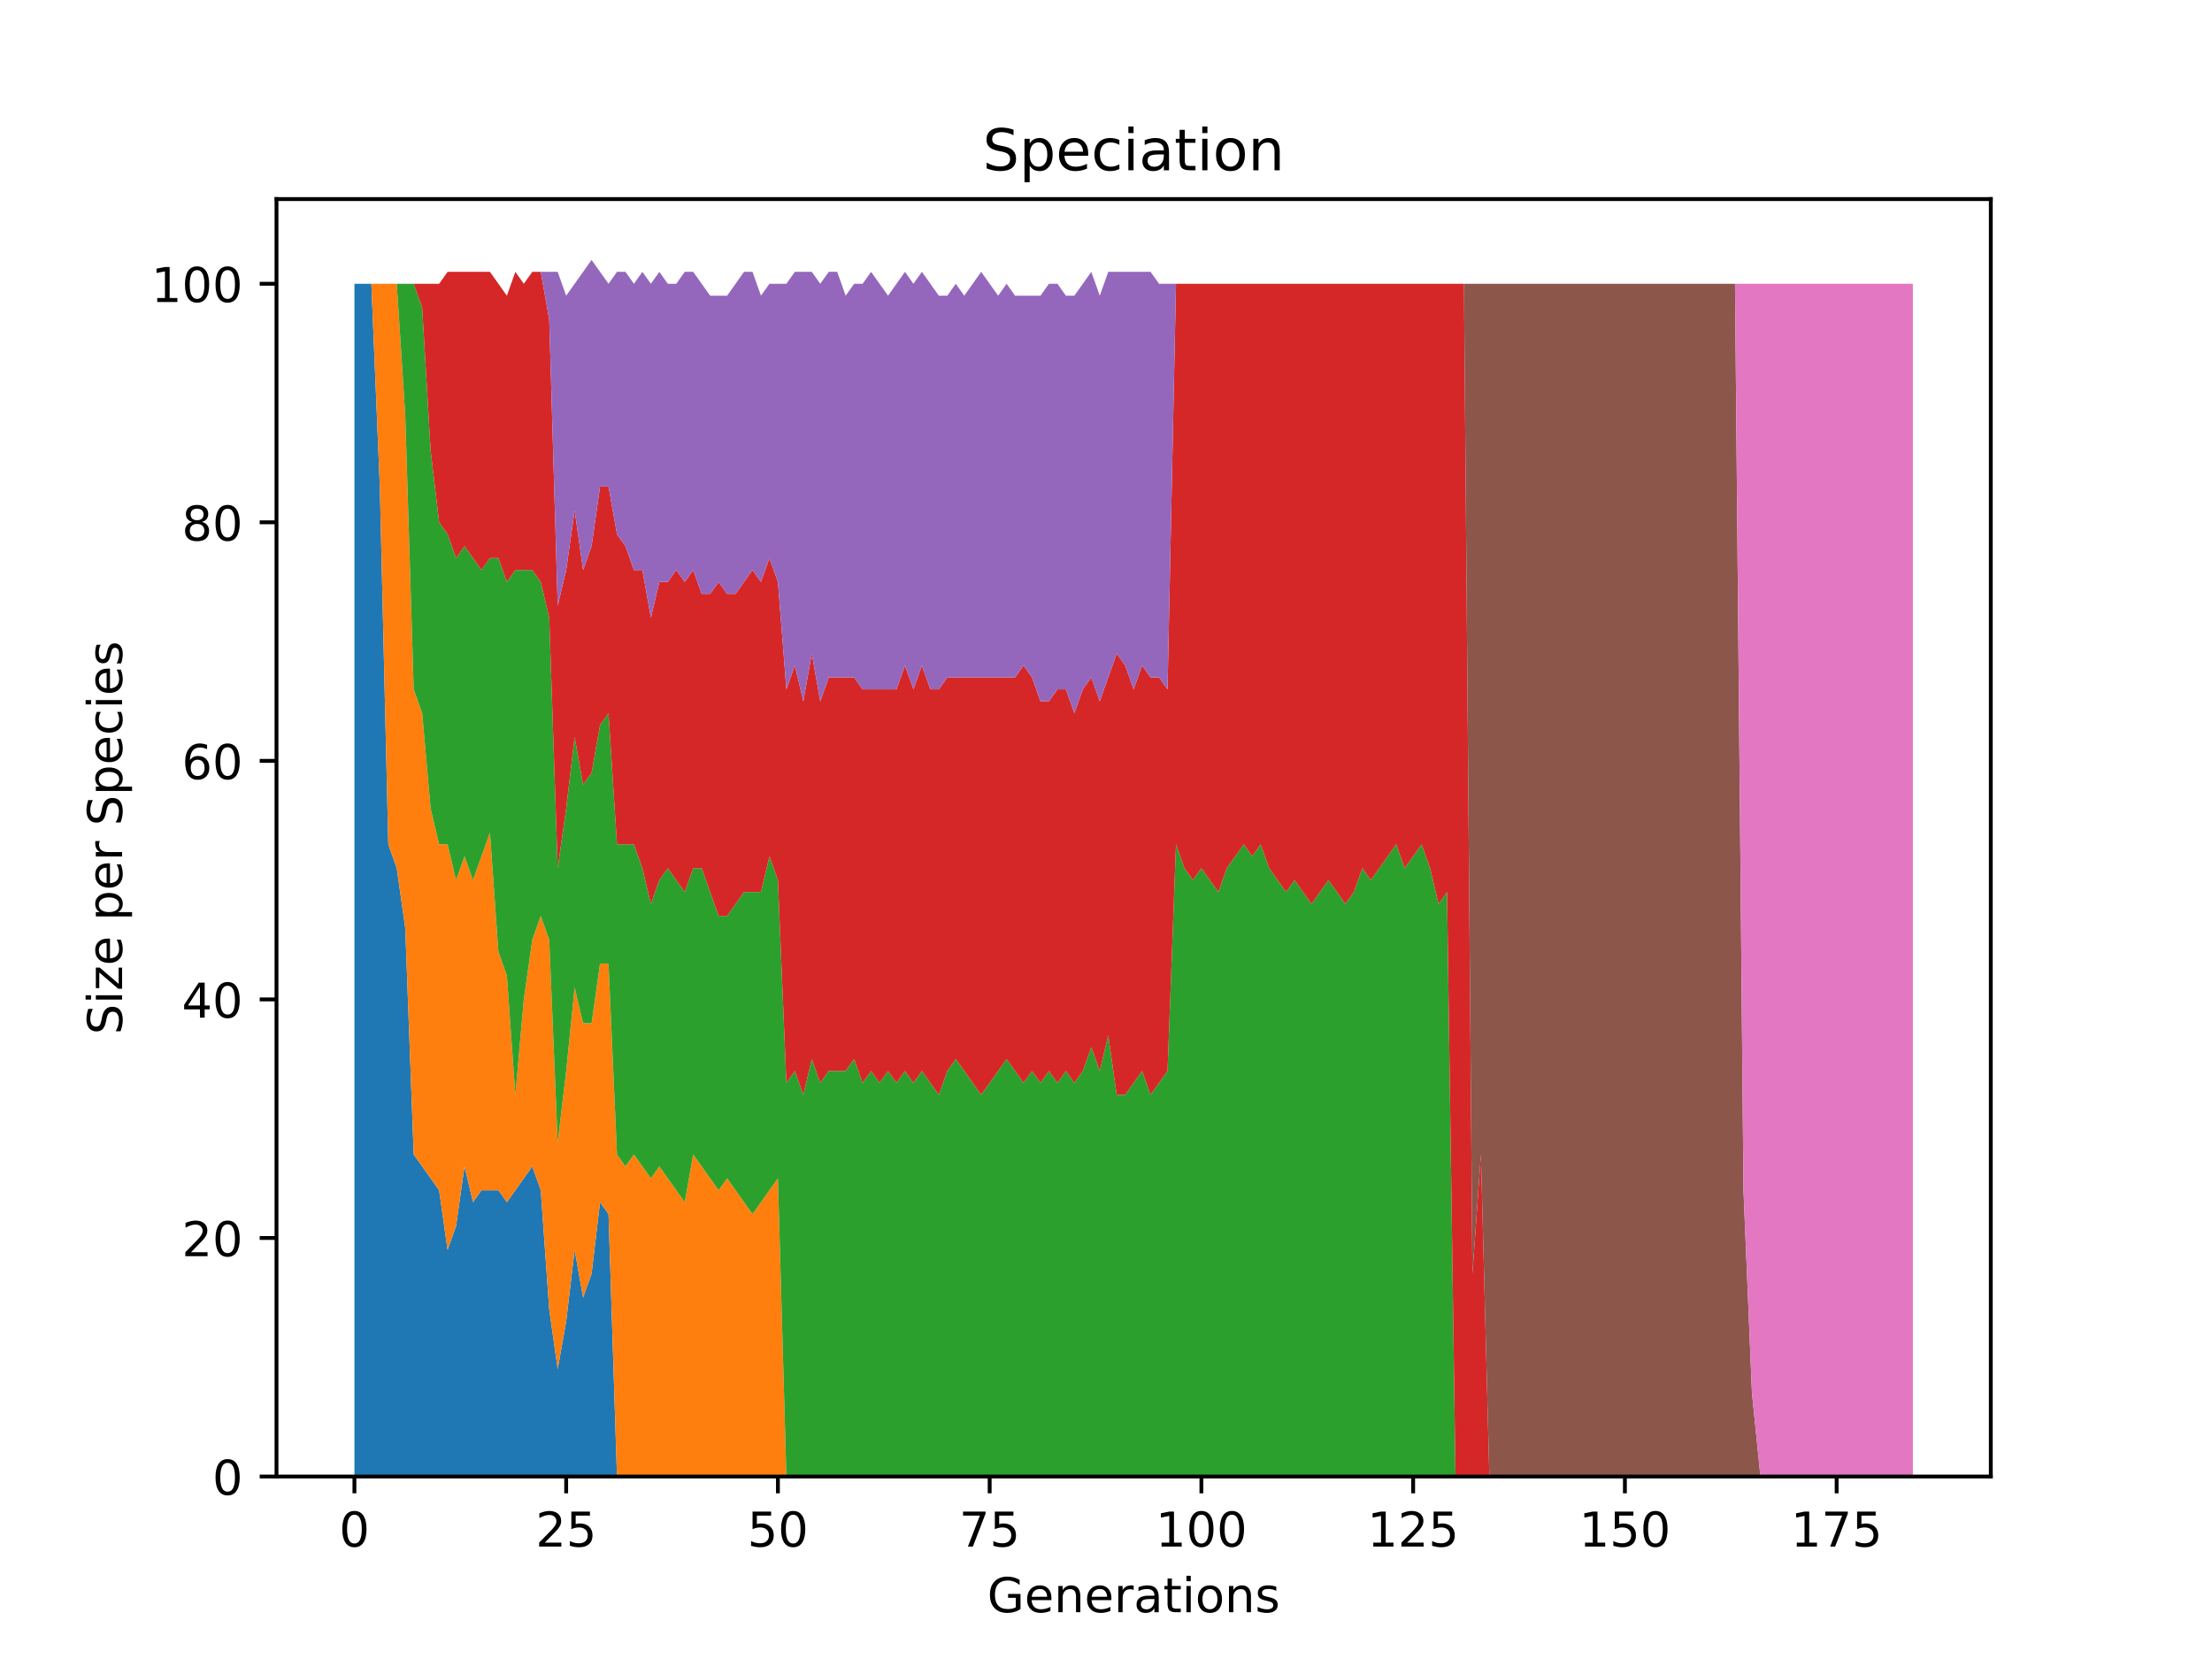 <?xml version="1.0" encoding="utf-8" standalone="no"?>
<!DOCTYPE svg PUBLIC "-//W3C//DTD SVG 1.1//EN"
  "http://www.w3.org/Graphics/SVG/1.1/DTD/svg11.dtd">
<!-- Created with matplotlib (https://matplotlib.org/) -->
<svg height="345.6pt" version="1.1" viewBox="0 0 460.8 345.6" width="460.8pt" xmlns="http://www.w3.org/2000/svg" xmlns:xlink="http://www.w3.org/1999/xlink">
 <defs>
  <style type="text/css">*{stroke-linecap:butt;stroke-linejoin:round;}</style>
 </defs>
 <g id="figure_1">
  <g id="patch_1">
   <path d="M 0 345.6 
L 460.8 345.6 
L 460.8 0 
L 0 0 
z
" style="fill:#ffffff;"/>
  </g>
  <g id="axes_1">
   <g id="patch_2">
    <path d="M 57.6 307.584 
L 414.72 307.584 
L 414.72 41.472 
L 57.6 41.472 
z
" style="fill:#ffffff;"/>
   </g>
   <g id="PolyCollection_1">
    <path clip-path="url(#p6583f538a4)" d="M 73.833 59.113 
L 73.833 307.584 
L 75.597 307.584 
L 77.362 307.584 
L 79.126 307.584 
L 80.89 307.584 
L 82.655 307.584 
L 84.419 307.584 
L 86.184 307.584 
L 87.948 307.584 
L 89.713 307.584 
L 91.477 307.584 
L 93.241 307.584 
L 95.006 307.584 
L 96.77 307.584 
L 98.535 307.584 
L 100.299 307.584 
L 102.064 307.584 
L 103.828 307.584 
L 105.592 307.584 
L 107.357 307.584 
L 109.121 307.584 
L 110.886 307.584 
L 112.65 307.584 
L 114.415 307.584 
L 116.179 307.584 
L 117.943 307.584 
L 119.708 307.584 
L 121.472 307.584 
L 123.237 307.584 
L 125.001 307.584 
L 126.766 307.584 
L 128.53 307.584 
L 130.294 307.584 
L 132.059 307.584 
L 133.823 307.584 
L 135.588 307.584 
L 137.352 307.584 
L 139.117 307.584 
L 140.881 307.584 
L 142.645 307.584 
L 144.41 307.584 
L 146.174 307.584 
L 147.939 307.584 
L 149.703 307.584 
L 151.468 307.584 
L 153.232 307.584 
L 154.996 307.584 
L 156.761 307.584 
L 158.525 307.584 
L 160.29 307.584 
L 162.054 307.584 
L 163.818 307.584 
L 165.583 307.584 
L 167.347 307.584 
L 169.112 307.584 
L 170.876 307.584 
L 172.641 307.584 
L 174.405 307.584 
L 176.169 307.584 
L 177.934 307.584 
L 179.698 307.584 
L 181.463 307.584 
L 183.227 307.584 
L 184.992 307.584 
L 186.756 307.584 
L 188.52 307.584 
L 190.285 307.584 
L 192.049 307.584 
L 193.814 307.584 
L 195.578 307.584 
L 197.343 307.584 
L 199.107 307.584 
L 200.871 307.584 
L 202.636 307.584 
L 204.4 307.584 
L 206.165 307.584 
L 207.929 307.584 
L 209.694 307.584 
L 211.458 307.584 
L 213.222 307.584 
L 214.987 307.584 
L 216.751 307.584 
L 218.516 307.584 
L 220.28 307.584 
L 222.045 307.584 
L 223.809 307.584 
L 225.573 307.584 
L 227.338 307.584 
L 229.102 307.584 
L 230.867 307.584 
L 232.631 307.584 
L 234.396 307.584 
L 236.16 307.584 
L 237.924 307.584 
L 239.689 307.584 
L 241.453 307.584 
L 243.218 307.584 
L 244.982 307.584 
L 246.747 307.584 
L 248.511 307.584 
L 250.275 307.584 
L 252.04 307.584 
L 253.804 307.584 
L 255.569 307.584 
L 257.333 307.584 
L 259.098 307.584 
L 260.862 307.584 
L 262.626 307.584 
L 264.391 307.584 
L 266.155 307.584 
L 267.92 307.584 
L 269.684 307.584 
L 271.449 307.584 
L 273.213 307.584 
L 274.977 307.584 
L 276.742 307.584 
L 278.506 307.584 
L 280.271 307.584 
L 282.035 307.584 
L 283.8 307.584 
L 285.564 307.584 
L 287.328 307.584 
L 289.093 307.584 
L 290.857 307.584 
L 292.622 307.584 
L 294.386 307.584 
L 296.151 307.584 
L 297.915 307.584 
L 299.679 307.584 
L 301.444 307.584 
L 303.208 307.584 
L 304.973 307.584 
L 306.737 307.584 
L 308.502 307.584 
L 310.266 307.584 
L 312.03 307.584 
L 313.795 307.584 
L 315.559 307.584 
L 317.324 307.584 
L 319.088 307.584 
L 320.852 307.584 
L 322.617 307.584 
L 324.381 307.584 
L 326.146 307.584 
L 327.91 307.584 
L 329.675 307.584 
L 331.439 307.584 
L 333.203 307.584 
L 334.968 307.584 
L 336.732 307.584 
L 338.497 307.584 
L 340.261 307.584 
L 342.026 307.584 
L 343.79 307.584 
L 345.554 307.584 
L 347.319 307.584 
L 349.083 307.584 
L 350.848 307.584 
L 352.612 307.584 
L 354.377 307.584 
L 356.141 307.584 
L 357.905 307.584 
L 359.67 307.584 
L 361.434 307.584 
L 363.199 307.584 
L 364.963 307.584 
L 366.728 307.584 
L 368.492 307.584 
L 370.256 307.584 
L 372.021 307.584 
L 373.785 307.584 
L 375.55 307.584 
L 377.314 307.584 
L 379.079 307.584 
L 380.843 307.584 
L 382.607 307.584 
L 384.372 307.584 
L 386.136 307.584 
L 387.901 307.584 
L 389.665 307.584 
L 391.43 307.584 
L 393.194 307.584 
L 394.958 307.584 
L 396.723 307.584 
L 398.487 307.584 
L 398.487 307.584 
L 398.487 307.584 
L 396.723 307.584 
L 394.958 307.584 
L 393.194 307.584 
L 391.43 307.584 
L 389.665 307.584 
L 387.901 307.584 
L 386.136 307.584 
L 384.372 307.584 
L 382.607 307.584 
L 380.843 307.584 
L 379.079 307.584 
L 377.314 307.584 
L 375.55 307.584 
L 373.785 307.584 
L 372.021 307.584 
L 370.256 307.584 
L 368.492 307.584 
L 366.728 307.584 
L 364.963 307.584 
L 363.199 307.584 
L 361.434 307.584 
L 359.67 307.584 
L 357.905 307.584 
L 356.141 307.584 
L 354.377 307.584 
L 352.612 307.584 
L 350.848 307.584 
L 349.083 307.584 
L 347.319 307.584 
L 345.554 307.584 
L 343.79 307.584 
L 342.026 307.584 
L 340.261 307.584 
L 338.497 307.584 
L 336.732 307.584 
L 334.968 307.584 
L 333.203 307.584 
L 331.439 307.584 
L 329.675 307.584 
L 327.91 307.584 
L 326.146 307.584 
L 324.381 307.584 
L 322.617 307.584 
L 320.852 307.584 
L 319.088 307.584 
L 317.324 307.584 
L 315.559 307.584 
L 313.795 307.584 
L 312.03 307.584 
L 310.266 307.584 
L 308.502 307.584 
L 306.737 307.584 
L 304.973 307.584 
L 303.208 307.584 
L 301.444 307.584 
L 299.679 307.584 
L 297.915 307.584 
L 296.151 307.584 
L 294.386 307.584 
L 292.622 307.584 
L 290.857 307.584 
L 289.093 307.584 
L 287.328 307.584 
L 285.564 307.584 
L 283.8 307.584 
L 282.035 307.584 
L 280.271 307.584 
L 278.506 307.584 
L 276.742 307.584 
L 274.977 307.584 
L 273.213 307.584 
L 271.449 307.584 
L 269.684 307.584 
L 267.92 307.584 
L 266.155 307.584 
L 264.391 307.584 
L 262.626 307.584 
L 260.862 307.584 
L 259.098 307.584 
L 257.333 307.584 
L 255.569 307.584 
L 253.804 307.584 
L 252.04 307.584 
L 250.275 307.584 
L 248.511 307.584 
L 246.747 307.584 
L 244.982 307.584 
L 243.218 307.584 
L 241.453 307.584 
L 239.689 307.584 
L 237.924 307.584 
L 236.16 307.584 
L 234.396 307.584 
L 232.631 307.584 
L 230.867 307.584 
L 229.102 307.584 
L 227.338 307.584 
L 225.573 307.584 
L 223.809 307.584 
L 222.045 307.584 
L 220.28 307.584 
L 218.516 307.584 
L 216.751 307.584 
L 214.987 307.584 
L 213.222 307.584 
L 211.458 307.584 
L 209.694 307.584 
L 207.929 307.584 
L 206.165 307.584 
L 204.4 307.584 
L 202.636 307.584 
L 200.871 307.584 
L 199.107 307.584 
L 197.343 307.584 
L 195.578 307.584 
L 193.814 307.584 
L 192.049 307.584 
L 190.285 307.584 
L 188.52 307.584 
L 186.756 307.584 
L 184.992 307.584 
L 183.227 307.584 
L 181.463 307.584 
L 179.698 307.584 
L 177.934 307.584 
L 176.169 307.584 
L 174.405 307.584 
L 172.641 307.584 
L 170.876 307.584 
L 169.112 307.584 
L 167.347 307.584 
L 165.583 307.584 
L 163.818 307.584 
L 162.054 307.584 
L 160.29 307.584 
L 158.525 307.584 
L 156.761 307.584 
L 154.996 307.584 
L 153.232 307.584 
L 151.468 307.584 
L 149.703 307.584 
L 147.939 307.584 
L 146.174 307.584 
L 144.41 307.584 
L 142.645 307.584 
L 140.881 307.584 
L 139.117 307.584 
L 137.352 307.584 
L 135.588 307.584 
L 133.823 307.584 
L 132.059 307.584 
L 130.294 307.584 
L 128.53 307.584 
L 126.766 252.92 
L 125.001 250.436 
L 123.237 265.344 
L 121.472 270.313 
L 119.708 260.375 
L 117.943 275.283 
L 116.179 285.222 
L 114.415 272.798 
L 112.65 247.951 
L 110.886 242.982 
L 109.121 245.466 
L 107.357 247.951 
L 105.592 250.436 
L 103.828 247.951 
L 102.064 247.951 
L 100.299 247.951 
L 98.535 250.436 
L 96.77 242.982 
L 95.006 255.405 
L 93.241 260.375 
L 91.477 247.951 
L 89.713 245.466 
L 87.948 242.982 
L 86.184 240.497 
L 84.419 193.288 
L 82.655 180.864 
L 80.89 175.895 
L 79.126 101.353 
L 77.362 59.113 
L 75.597 59.113 
L 73.833 59.113 
z
" style="fill:#1f77b4;"/>
   </g>
   <g id="PolyCollection_2">
    <path clip-path="url(#p6583f538a4)" d="M 73.833 59.113 
L 73.833 59.113 
L 75.597 59.113 
L 77.362 59.113 
L 79.126 101.353 
L 80.89 175.895 
L 82.655 180.864 
L 84.419 193.288 
L 86.184 240.497 
L 87.948 242.982 
L 89.713 245.466 
L 91.477 247.951 
L 93.241 260.375 
L 95.006 255.405 
L 96.77 242.982 
L 98.535 250.436 
L 100.299 247.951 
L 102.064 247.951 
L 103.828 247.951 
L 105.592 250.436 
L 107.357 247.951 
L 109.121 245.466 
L 110.886 242.982 
L 112.65 247.951 
L 114.415 272.798 
L 116.179 285.222 
L 117.943 275.283 
L 119.708 260.375 
L 121.472 270.313 
L 123.237 265.344 
L 125.001 250.436 
L 126.766 252.92 
L 128.53 307.584 
L 130.294 307.584 
L 132.059 307.584 
L 133.823 307.584 
L 135.588 307.584 
L 137.352 307.584 
L 139.117 307.584 
L 140.881 307.584 
L 142.645 307.584 
L 144.41 307.584 
L 146.174 307.584 
L 147.939 307.584 
L 149.703 307.584 
L 151.468 307.584 
L 153.232 307.584 
L 154.996 307.584 
L 156.761 307.584 
L 158.525 307.584 
L 160.29 307.584 
L 162.054 307.584 
L 163.818 307.584 
L 165.583 307.584 
L 167.347 307.584 
L 169.112 307.584 
L 170.876 307.584 
L 172.641 307.584 
L 174.405 307.584 
L 176.169 307.584 
L 177.934 307.584 
L 179.698 307.584 
L 181.463 307.584 
L 183.227 307.584 
L 184.992 307.584 
L 186.756 307.584 
L 188.52 307.584 
L 190.285 307.584 
L 192.049 307.584 
L 193.814 307.584 
L 195.578 307.584 
L 197.343 307.584 
L 199.107 307.584 
L 200.871 307.584 
L 202.636 307.584 
L 204.4 307.584 
L 206.165 307.584 
L 207.929 307.584 
L 209.694 307.584 
L 211.458 307.584 
L 213.222 307.584 
L 214.987 307.584 
L 216.751 307.584 
L 218.516 307.584 
L 220.28 307.584 
L 222.045 307.584 
L 223.809 307.584 
L 225.573 307.584 
L 227.338 307.584 
L 229.102 307.584 
L 230.867 307.584 
L 232.631 307.584 
L 234.396 307.584 
L 236.16 307.584 
L 237.924 307.584 
L 239.689 307.584 
L 241.453 307.584 
L 243.218 307.584 
L 244.982 307.584 
L 246.747 307.584 
L 248.511 307.584 
L 250.275 307.584 
L 252.04 307.584 
L 253.804 307.584 
L 255.569 307.584 
L 257.333 307.584 
L 259.098 307.584 
L 260.862 307.584 
L 262.626 307.584 
L 264.391 307.584 
L 266.155 307.584 
L 267.92 307.584 
L 269.684 307.584 
L 271.449 307.584 
L 273.213 307.584 
L 274.977 307.584 
L 276.742 307.584 
L 278.506 307.584 
L 280.271 307.584 
L 282.035 307.584 
L 283.8 307.584 
L 285.564 307.584 
L 287.328 307.584 
L 289.093 307.584 
L 290.857 307.584 
L 292.622 307.584 
L 294.386 307.584 
L 296.151 307.584 
L 297.915 307.584 
L 299.679 307.584 
L 301.444 307.584 
L 303.208 307.584 
L 304.973 307.584 
L 306.737 307.584 
L 308.502 307.584 
L 310.266 307.584 
L 312.03 307.584 
L 313.795 307.584 
L 315.559 307.584 
L 317.324 307.584 
L 319.088 307.584 
L 320.852 307.584 
L 322.617 307.584 
L 324.381 307.584 
L 326.146 307.584 
L 327.91 307.584 
L 329.675 307.584 
L 331.439 307.584 
L 333.203 307.584 
L 334.968 307.584 
L 336.732 307.584 
L 338.497 307.584 
L 340.261 307.584 
L 342.026 307.584 
L 343.79 307.584 
L 345.554 307.584 
L 347.319 307.584 
L 349.083 307.584 
L 350.848 307.584 
L 352.612 307.584 
L 354.377 307.584 
L 356.141 307.584 
L 357.905 307.584 
L 359.67 307.584 
L 361.434 307.584 
L 363.199 307.584 
L 364.963 307.584 
L 366.728 307.584 
L 368.492 307.584 
L 370.256 307.584 
L 372.021 307.584 
L 373.785 307.584 
L 375.55 307.584 
L 377.314 307.584 
L 379.079 307.584 
L 380.843 307.584 
L 382.607 307.584 
L 384.372 307.584 
L 386.136 307.584 
L 387.901 307.584 
L 389.665 307.584 
L 391.43 307.584 
L 393.194 307.584 
L 394.958 307.584 
L 396.723 307.584 
L 398.487 307.584 
L 398.487 307.584 
L 398.487 307.584 
L 396.723 307.584 
L 394.958 307.584 
L 393.194 307.584 
L 391.43 307.584 
L 389.665 307.584 
L 387.901 307.584 
L 386.136 307.584 
L 384.372 307.584 
L 382.607 307.584 
L 380.843 307.584 
L 379.079 307.584 
L 377.314 307.584 
L 375.55 307.584 
L 373.785 307.584 
L 372.021 307.584 
L 370.256 307.584 
L 368.492 307.584 
L 366.728 307.584 
L 364.963 307.584 
L 363.199 307.584 
L 361.434 307.584 
L 359.67 307.584 
L 357.905 307.584 
L 356.141 307.584 
L 354.377 307.584 
L 352.612 307.584 
L 350.848 307.584 
L 349.083 307.584 
L 347.319 307.584 
L 345.554 307.584 
L 343.79 307.584 
L 342.026 307.584 
L 340.261 307.584 
L 338.497 307.584 
L 336.732 307.584 
L 334.968 307.584 
L 333.203 307.584 
L 331.439 307.584 
L 329.675 307.584 
L 327.91 307.584 
L 326.146 307.584 
L 324.381 307.584 
L 322.617 307.584 
L 320.852 307.584 
L 319.088 307.584 
L 317.324 307.584 
L 315.559 307.584 
L 313.795 307.584 
L 312.03 307.584 
L 310.266 307.584 
L 308.502 307.584 
L 306.737 307.584 
L 304.973 307.584 
L 303.208 307.584 
L 301.444 307.584 
L 299.679 307.584 
L 297.915 307.584 
L 296.151 307.584 
L 294.386 307.584 
L 292.622 307.584 
L 290.857 307.584 
L 289.093 307.584 
L 287.328 307.584 
L 285.564 307.584 
L 283.8 307.584 
L 282.035 307.584 
L 280.271 307.584 
L 278.506 307.584 
L 276.742 307.584 
L 274.977 307.584 
L 273.213 307.584 
L 271.449 307.584 
L 269.684 307.584 
L 267.92 307.584 
L 266.155 307.584 
L 264.391 307.584 
L 262.626 307.584 
L 260.862 307.584 
L 259.098 307.584 
L 257.333 307.584 
L 255.569 307.584 
L 253.804 307.584 
L 252.04 307.584 
L 250.275 307.584 
L 248.511 307.584 
L 246.747 307.584 
L 244.982 307.584 
L 243.218 307.584 
L 241.453 307.584 
L 239.689 307.584 
L 237.924 307.584 
L 236.16 307.584 
L 234.396 307.584 
L 232.631 307.584 
L 230.867 307.584 
L 229.102 307.584 
L 227.338 307.584 
L 225.573 307.584 
L 223.809 307.584 
L 222.045 307.584 
L 220.28 307.584 
L 218.516 307.584 
L 216.751 307.584 
L 214.987 307.584 
L 213.222 307.584 
L 211.458 307.584 
L 209.694 307.584 
L 207.929 307.584 
L 206.165 307.584 
L 204.4 307.584 
L 202.636 307.584 
L 200.871 307.584 
L 199.107 307.584 
L 197.343 307.584 
L 195.578 307.584 
L 193.814 307.584 
L 192.049 307.584 
L 190.285 307.584 
L 188.52 307.584 
L 186.756 307.584 
L 184.992 307.584 
L 183.227 307.584 
L 181.463 307.584 
L 179.698 307.584 
L 177.934 307.584 
L 176.169 307.584 
L 174.405 307.584 
L 172.641 307.584 
L 170.876 307.584 
L 169.112 307.584 
L 167.347 307.584 
L 165.583 307.584 
L 163.818 307.584 
L 162.054 245.466 
L 160.29 247.951 
L 158.525 250.436 
L 156.761 252.92 
L 154.996 250.436 
L 153.232 247.951 
L 151.468 245.466 
L 149.703 247.951 
L 147.939 245.466 
L 146.174 242.982 
L 144.41 240.497 
L 142.645 250.436 
L 140.881 247.951 
L 139.117 245.466 
L 137.352 242.982 
L 135.588 245.466 
L 133.823 242.982 
L 132.059 240.497 
L 130.294 242.982 
L 128.53 240.497 
L 126.766 200.742 
L 125.001 200.742 
L 123.237 213.165 
L 121.472 213.165 
L 119.708 205.711 
L 117.943 223.104 
L 116.179 238.012 
L 114.415 195.772 
L 112.65 190.803 
L 110.886 195.772 
L 109.121 208.196 
L 107.357 228.073 
L 105.592 203.226 
L 103.828 198.257 
L 102.064 173.41 
L 100.299 178.379 
L 98.535 183.349 
L 96.77 178.379 
L 95.006 183.349 
L 93.241 175.895 
L 91.477 175.895 
L 89.713 168.44 
L 87.948 148.563 
L 86.184 143.593 
L 84.419 86.445 
L 82.655 59.113 
L 80.89 59.113 
L 79.126 59.113 
L 77.362 59.113 
L 75.597 59.113 
L 73.833 59.113 
z
" style="fill:#ff7f0e;"/>
   </g>
   <g id="PolyCollection_3">
    <path clip-path="url(#p6583f538a4)" d="M 73.833 59.113 
L 73.833 59.113 
L 75.597 59.113 
L 77.362 59.113 
L 79.126 59.113 
L 80.89 59.113 
L 82.655 59.113 
L 84.419 86.445 
L 86.184 143.593 
L 87.948 148.563 
L 89.713 168.44 
L 91.477 175.895 
L 93.241 175.895 
L 95.006 183.349 
L 96.77 178.379 
L 98.535 183.349 
L 100.299 178.379 
L 102.064 173.41 
L 103.828 198.257 
L 105.592 203.226 
L 107.357 228.073 
L 109.121 208.196 
L 110.886 195.772 
L 112.65 190.803 
L 114.415 195.772 
L 116.179 238.012 
L 117.943 223.104 
L 119.708 205.711 
L 121.472 213.165 
L 123.237 213.165 
L 125.001 200.742 
L 126.766 200.742 
L 128.53 240.497 
L 130.294 242.982 
L 132.059 240.497 
L 133.823 242.982 
L 135.588 245.466 
L 137.352 242.982 
L 139.117 245.466 
L 140.881 247.951 
L 142.645 250.436 
L 144.41 240.497 
L 146.174 242.982 
L 147.939 245.466 
L 149.703 247.951 
L 151.468 245.466 
L 153.232 247.951 
L 154.996 250.436 
L 156.761 252.92 
L 158.525 250.436 
L 160.29 247.951 
L 162.054 245.466 
L 163.818 307.584 
L 165.583 307.584 
L 167.347 307.584 
L 169.112 307.584 
L 170.876 307.584 
L 172.641 307.584 
L 174.405 307.584 
L 176.169 307.584 
L 177.934 307.584 
L 179.698 307.584 
L 181.463 307.584 
L 183.227 307.584 
L 184.992 307.584 
L 186.756 307.584 
L 188.52 307.584 
L 190.285 307.584 
L 192.049 307.584 
L 193.814 307.584 
L 195.578 307.584 
L 197.343 307.584 
L 199.107 307.584 
L 200.871 307.584 
L 202.636 307.584 
L 204.4 307.584 
L 206.165 307.584 
L 207.929 307.584 
L 209.694 307.584 
L 211.458 307.584 
L 213.222 307.584 
L 214.987 307.584 
L 216.751 307.584 
L 218.516 307.584 
L 220.28 307.584 
L 222.045 307.584 
L 223.809 307.584 
L 225.573 307.584 
L 227.338 307.584 
L 229.102 307.584 
L 230.867 307.584 
L 232.631 307.584 
L 234.396 307.584 
L 236.16 307.584 
L 237.924 307.584 
L 239.689 307.584 
L 241.453 307.584 
L 243.218 307.584 
L 244.982 307.584 
L 246.747 307.584 
L 248.511 307.584 
L 250.275 307.584 
L 252.04 307.584 
L 253.804 307.584 
L 255.569 307.584 
L 257.333 307.584 
L 259.098 307.584 
L 260.862 307.584 
L 262.626 307.584 
L 264.391 307.584 
L 266.155 307.584 
L 267.92 307.584 
L 269.684 307.584 
L 271.449 307.584 
L 273.213 307.584 
L 274.977 307.584 
L 276.742 307.584 
L 278.506 307.584 
L 280.271 307.584 
L 282.035 307.584 
L 283.8 307.584 
L 285.564 307.584 
L 287.328 307.584 
L 289.093 307.584 
L 290.857 307.584 
L 292.622 307.584 
L 294.386 307.584 
L 296.151 307.584 
L 297.915 307.584 
L 299.679 307.584 
L 301.444 307.584 
L 303.208 307.584 
L 304.973 307.584 
L 306.737 307.584 
L 308.502 307.584 
L 310.266 307.584 
L 312.03 307.584 
L 313.795 307.584 
L 315.559 307.584 
L 317.324 307.584 
L 319.088 307.584 
L 320.852 307.584 
L 322.617 307.584 
L 324.381 307.584 
L 326.146 307.584 
L 327.91 307.584 
L 329.675 307.584 
L 331.439 307.584 
L 333.203 307.584 
L 334.968 307.584 
L 336.732 307.584 
L 338.497 307.584 
L 340.261 307.584 
L 342.026 307.584 
L 343.79 307.584 
L 345.554 307.584 
L 347.319 307.584 
L 349.083 307.584 
L 350.848 307.584 
L 352.612 307.584 
L 354.377 307.584 
L 356.141 307.584 
L 357.905 307.584 
L 359.67 307.584 
L 361.434 307.584 
L 363.199 307.584 
L 364.963 307.584 
L 366.728 307.584 
L 368.492 307.584 
L 370.256 307.584 
L 372.021 307.584 
L 373.785 307.584 
L 375.55 307.584 
L 377.314 307.584 
L 379.079 307.584 
L 380.843 307.584 
L 382.607 307.584 
L 384.372 307.584 
L 386.136 307.584 
L 387.901 307.584 
L 389.665 307.584 
L 391.43 307.584 
L 393.194 307.584 
L 394.958 307.584 
L 396.723 307.584 
L 398.487 307.584 
L 398.487 307.584 
L 398.487 307.584 
L 396.723 307.584 
L 394.958 307.584 
L 393.194 307.584 
L 391.43 307.584 
L 389.665 307.584 
L 387.901 307.584 
L 386.136 307.584 
L 384.372 307.584 
L 382.607 307.584 
L 380.843 307.584 
L 379.079 307.584 
L 377.314 307.584 
L 375.55 307.584 
L 373.785 307.584 
L 372.021 307.584 
L 370.256 307.584 
L 368.492 307.584 
L 366.728 307.584 
L 364.963 307.584 
L 363.199 307.584 
L 361.434 307.584 
L 359.67 307.584 
L 357.905 307.584 
L 356.141 307.584 
L 354.377 307.584 
L 352.612 307.584 
L 350.848 307.584 
L 349.083 307.584 
L 347.319 307.584 
L 345.554 307.584 
L 343.79 307.584 
L 342.026 307.584 
L 340.261 307.584 
L 338.497 307.584 
L 336.732 307.584 
L 334.968 307.584 
L 333.203 307.584 
L 331.439 307.584 
L 329.675 307.584 
L 327.91 307.584 
L 326.146 307.584 
L 324.381 307.584 
L 322.617 307.584 
L 320.852 307.584 
L 319.088 307.584 
L 317.324 307.584 
L 315.559 307.584 
L 313.795 307.584 
L 312.03 307.584 
L 310.266 307.584 
L 308.502 307.584 
L 306.737 307.584 
L 304.973 307.584 
L 303.208 307.584 
L 301.444 185.833 
L 299.679 188.318 
L 297.915 180.864 
L 296.151 175.895 
L 294.386 178.379 
L 292.622 180.864 
L 290.857 175.895 
L 289.093 178.379 
L 287.328 180.864 
L 285.564 183.349 
L 283.8 180.864 
L 282.035 185.833 
L 280.271 188.318 
L 278.506 185.833 
L 276.742 183.349 
L 274.977 185.833 
L 273.213 188.318 
L 271.449 185.833 
L 269.684 183.349 
L 267.92 185.833 
L 266.155 183.349 
L 264.391 180.864 
L 262.626 175.895 
L 260.862 178.379 
L 259.098 175.895 
L 257.333 178.379 
L 255.569 180.864 
L 253.804 185.833 
L 252.04 183.349 
L 250.275 180.864 
L 248.511 183.349 
L 246.747 180.864 
L 244.982 175.895 
L 243.218 223.104 
L 241.453 225.589 
L 239.689 228.073 
L 237.924 223.104 
L 236.16 225.589 
L 234.396 228.073 
L 232.631 228.073 
L 230.867 215.65 
L 229.102 223.104 
L 227.338 218.135 
L 225.573 223.104 
L 223.809 225.589 
L 222.045 223.104 
L 220.28 225.589 
L 218.516 223.104 
L 216.751 225.589 
L 214.987 223.104 
L 213.222 225.589 
L 211.458 223.104 
L 209.694 220.619 
L 207.929 223.104 
L 206.165 225.589 
L 204.4 228.073 
L 202.636 225.589 
L 200.871 223.104 
L 199.107 220.619 
L 197.343 223.104 
L 195.578 228.073 
L 193.814 225.589 
L 192.049 223.104 
L 190.285 225.589 
L 188.52 223.104 
L 186.756 225.589 
L 184.992 223.104 
L 183.227 225.589 
L 181.463 223.104 
L 179.698 225.589 
L 177.934 220.619 
L 176.169 223.104 
L 174.405 223.104 
L 172.641 223.104 
L 170.876 225.589 
L 169.112 220.619 
L 167.347 228.073 
L 165.583 223.104 
L 163.818 225.589 
L 162.054 183.349 
L 160.29 178.379 
L 158.525 185.833 
L 156.761 185.833 
L 154.996 185.833 
L 153.232 188.318 
L 151.468 190.803 
L 149.703 190.803 
L 147.939 185.833 
L 146.174 180.864 
L 144.41 180.864 
L 142.645 185.833 
L 140.881 183.349 
L 139.117 180.864 
L 137.352 183.349 
L 135.588 188.318 
L 133.823 180.864 
L 132.059 175.895 
L 130.294 175.895 
L 128.53 175.895 
L 126.766 148.563 
L 125.001 151.048 
L 123.237 160.986 
L 121.472 163.471 
L 119.708 153.532 
L 117.943 168.44 
L 116.179 180.864 
L 114.415 128.685 
L 112.65 121.231 
L 110.886 118.746 
L 109.121 118.746 
L 107.357 118.746 
L 105.592 121.231 
L 103.828 116.262 
L 102.064 116.262 
L 100.299 118.746 
L 98.535 116.262 
L 96.77 113.777 
L 95.006 116.262 
L 93.241 111.292 
L 91.477 108.808 
L 89.713 93.899 
L 87.948 64.083 
L 86.184 59.113 
L 84.419 59.113 
L 82.655 59.113 
L 80.89 59.113 
L 79.126 59.113 
L 77.362 59.113 
L 75.597 59.113 
L 73.833 59.113 
z
" style="fill:#2ca02c;"/>
   </g>
   <g id="PolyCollection_4">
    <path clip-path="url(#p6583f538a4)" d="M 73.833 59.113 
L 73.833 59.113 
L 75.597 59.113 
L 77.362 59.113 
L 79.126 59.113 
L 80.89 59.113 
L 82.655 59.113 
L 84.419 59.113 
L 86.184 59.113 
L 87.948 64.083 
L 89.713 93.899 
L 91.477 108.808 
L 93.241 111.292 
L 95.006 116.262 
L 96.77 113.777 
L 98.535 116.262 
L 100.299 118.746 
L 102.064 116.262 
L 103.828 116.262 
L 105.592 121.231 
L 107.357 118.746 
L 109.121 118.746 
L 110.886 118.746 
L 112.65 121.231 
L 114.415 128.685 
L 116.179 180.864 
L 117.943 168.44 
L 119.708 153.532 
L 121.472 163.471 
L 123.237 160.986 
L 125.001 151.048 
L 126.766 148.563 
L 128.53 175.895 
L 130.294 175.895 
L 132.059 175.895 
L 133.823 180.864 
L 135.588 188.318 
L 137.352 183.349 
L 139.117 180.864 
L 140.881 183.349 
L 142.645 185.833 
L 144.41 180.864 
L 146.174 180.864 
L 147.939 185.833 
L 149.703 190.803 
L 151.468 190.803 
L 153.232 188.318 
L 154.996 185.833 
L 156.761 185.833 
L 158.525 185.833 
L 160.29 178.379 
L 162.054 183.349 
L 163.818 225.589 
L 165.583 223.104 
L 167.347 228.073 
L 169.112 220.619 
L 170.876 225.589 
L 172.641 223.104 
L 174.405 223.104 
L 176.169 223.104 
L 177.934 220.619 
L 179.698 225.589 
L 181.463 223.104 
L 183.227 225.589 
L 184.992 223.104 
L 186.756 225.589 
L 188.52 223.104 
L 190.285 225.589 
L 192.049 223.104 
L 193.814 225.589 
L 195.578 228.073 
L 197.343 223.104 
L 199.107 220.619 
L 200.871 223.104 
L 202.636 225.589 
L 204.4 228.073 
L 206.165 225.589 
L 207.929 223.104 
L 209.694 220.619 
L 211.458 223.104 
L 213.222 225.589 
L 214.987 223.104 
L 216.751 225.589 
L 218.516 223.104 
L 220.28 225.589 
L 222.045 223.104 
L 223.809 225.589 
L 225.573 223.104 
L 227.338 218.135 
L 229.102 223.104 
L 230.867 215.65 
L 232.631 228.073 
L 234.396 228.073 
L 236.16 225.589 
L 237.924 223.104 
L 239.689 228.073 
L 241.453 225.589 
L 243.218 223.104 
L 244.982 175.895 
L 246.747 180.864 
L 248.511 183.349 
L 250.275 180.864 
L 252.04 183.349 
L 253.804 185.833 
L 255.569 180.864 
L 257.333 178.379 
L 259.098 175.895 
L 260.862 178.379 
L 262.626 175.895 
L 264.391 180.864 
L 266.155 183.349 
L 267.92 185.833 
L 269.684 183.349 
L 271.449 185.833 
L 273.213 188.318 
L 274.977 185.833 
L 276.742 183.349 
L 278.506 185.833 
L 280.271 188.318 
L 282.035 185.833 
L 283.8 180.864 
L 285.564 183.349 
L 287.328 180.864 
L 289.093 178.379 
L 290.857 175.895 
L 292.622 180.864 
L 294.386 178.379 
L 296.151 175.895 
L 297.915 180.864 
L 299.679 188.318 
L 301.444 185.833 
L 303.208 307.584 
L 304.973 307.584 
L 306.737 307.584 
L 308.502 307.584 
L 310.266 307.584 
L 312.03 307.584 
L 313.795 307.584 
L 315.559 307.584 
L 317.324 307.584 
L 319.088 307.584 
L 320.852 307.584 
L 322.617 307.584 
L 324.381 307.584 
L 326.146 307.584 
L 327.91 307.584 
L 329.675 307.584 
L 331.439 307.584 
L 333.203 307.584 
L 334.968 307.584 
L 336.732 307.584 
L 338.497 307.584 
L 340.261 307.584 
L 342.026 307.584 
L 343.79 307.584 
L 345.554 307.584 
L 347.319 307.584 
L 349.083 307.584 
L 350.848 307.584 
L 352.612 307.584 
L 354.377 307.584 
L 356.141 307.584 
L 357.905 307.584 
L 359.67 307.584 
L 361.434 307.584 
L 363.199 307.584 
L 364.963 307.584 
L 366.728 307.584 
L 368.492 307.584 
L 370.256 307.584 
L 372.021 307.584 
L 373.785 307.584 
L 375.55 307.584 
L 377.314 307.584 
L 379.079 307.584 
L 380.843 307.584 
L 382.607 307.584 
L 384.372 307.584 
L 386.136 307.584 
L 387.901 307.584 
L 389.665 307.584 
L 391.43 307.584 
L 393.194 307.584 
L 394.958 307.584 
L 396.723 307.584 
L 398.487 307.584 
L 398.487 307.584 
L 398.487 307.584 
L 396.723 307.584 
L 394.958 307.584 
L 393.194 307.584 
L 391.43 307.584 
L 389.665 307.584 
L 387.901 307.584 
L 386.136 307.584 
L 384.372 307.584 
L 382.607 307.584 
L 380.843 307.584 
L 379.079 307.584 
L 377.314 307.584 
L 375.55 307.584 
L 373.785 307.584 
L 372.021 307.584 
L 370.256 307.584 
L 368.492 307.584 
L 366.728 307.584 
L 364.963 307.584 
L 363.199 307.584 
L 361.434 307.584 
L 359.67 307.584 
L 357.905 307.584 
L 356.141 307.584 
L 354.377 307.584 
L 352.612 307.584 
L 350.848 307.584 
L 349.083 307.584 
L 347.319 307.584 
L 345.554 307.584 
L 343.79 307.584 
L 342.026 307.584 
L 340.261 307.584 
L 338.497 307.584 
L 336.732 307.584 
L 334.968 307.584 
L 333.203 307.584 
L 331.439 307.584 
L 329.675 307.584 
L 327.91 307.584 
L 326.146 307.584 
L 324.381 307.584 
L 322.617 307.584 
L 320.852 307.584 
L 319.088 307.584 
L 317.324 307.584 
L 315.559 307.584 
L 313.795 307.584 
L 312.03 307.584 
L 310.266 307.584 
L 308.502 240.497 
L 306.737 265.344 
L 304.973 59.113 
L 303.208 59.113 
L 301.444 59.113 
L 299.679 59.113 
L 297.915 59.113 
L 296.151 59.113 
L 294.386 59.113 
L 292.622 59.113 
L 290.857 59.113 
L 289.093 59.113 
L 287.328 59.113 
L 285.564 59.113 
L 283.8 59.113 
L 282.035 59.113 
L 280.271 59.113 
L 278.506 59.113 
L 276.742 59.113 
L 274.977 59.113 
L 273.213 59.113 
L 271.449 59.113 
L 269.684 59.113 
L 267.92 59.113 
L 266.155 59.113 
L 264.391 59.113 
L 262.626 59.113 
L 260.862 59.113 
L 259.098 59.113 
L 257.333 59.113 
L 255.569 59.113 
L 253.804 59.113 
L 252.04 59.113 
L 250.275 59.113 
L 248.511 59.113 
L 246.747 59.113 
L 244.982 59.113 
L 243.218 143.593 
L 241.453 141.109 
L 239.689 141.109 
L 237.924 138.624 
L 236.16 143.593 
L 234.396 138.624 
L 232.631 136.139 
L 230.867 141.109 
L 229.102 146.078 
L 227.338 141.109 
L 225.573 143.593 
L 223.809 148.563 
L 222.045 143.593 
L 220.28 143.593 
L 218.516 146.078 
L 216.751 146.078 
L 214.987 141.109 
L 213.222 138.624 
L 211.458 141.109 
L 209.694 141.109 
L 207.929 141.109 
L 206.165 141.109 
L 204.4 141.109 
L 202.636 141.109 
L 200.871 141.109 
L 199.107 141.109 
L 197.343 141.109 
L 195.578 143.593 
L 193.814 143.593 
L 192.049 138.624 
L 190.285 143.593 
L 188.52 138.624 
L 186.756 143.593 
L 184.992 143.593 
L 183.227 143.593 
L 181.463 143.593 
L 179.698 143.593 
L 177.934 141.109 
L 176.169 141.109 
L 174.405 141.109 
L 172.641 141.109 
L 170.876 146.078 
L 169.112 136.139 
L 167.347 146.078 
L 165.583 138.624 
L 163.818 143.593 
L 162.054 121.231 
L 160.29 116.262 
L 158.525 121.231 
L 156.761 118.746 
L 154.996 121.231 
L 153.232 123.716 
L 151.468 123.716 
L 149.703 121.231 
L 147.939 123.716 
L 146.174 123.716 
L 144.41 118.746 
L 142.645 121.231 
L 140.881 118.746 
L 139.117 121.231 
L 137.352 121.231 
L 135.588 128.685 
L 133.823 118.746 
L 132.059 118.746 
L 130.294 113.777 
L 128.53 111.292 
L 126.766 101.353 
L 125.001 101.353 
L 123.237 113.777 
L 121.472 118.746 
L 119.708 106.323 
L 117.943 118.746 
L 116.179 126.2 
L 114.415 66.568 
L 112.65 56.629 
L 110.886 56.629 
L 109.121 59.113 
L 107.357 56.629 
L 105.592 61.598 
L 103.828 59.113 
L 102.064 56.629 
L 100.299 56.629 
L 98.535 56.629 
L 96.77 56.629 
L 95.006 56.629 
L 93.241 56.629 
L 91.477 59.113 
L 89.713 59.113 
L 87.948 59.113 
L 86.184 59.113 
L 84.419 59.113 
L 82.655 59.113 
L 80.89 59.113 
L 79.126 59.113 
L 77.362 59.113 
L 75.597 59.113 
L 73.833 59.113 
z
" style="fill:#d62728;"/>
   </g>
   <g id="PolyCollection_5">
    <path clip-path="url(#p6583f538a4)" d="M 73.833 59.113 
L 73.833 59.113 
L 75.597 59.113 
L 77.362 59.113 
L 79.126 59.113 
L 80.89 59.113 
L 82.655 59.113 
L 84.419 59.113 
L 86.184 59.113 
L 87.948 59.113 
L 89.713 59.113 
L 91.477 59.113 
L 93.241 56.629 
L 95.006 56.629 
L 96.77 56.629 
L 98.535 56.629 
L 100.299 56.629 
L 102.064 56.629 
L 103.828 59.113 
L 105.592 61.598 
L 107.357 56.629 
L 109.121 59.113 
L 110.886 56.629 
L 112.65 56.629 
L 114.415 66.568 
L 116.179 126.2 
L 117.943 118.746 
L 119.708 106.323 
L 121.472 118.746 
L 123.237 113.777 
L 125.001 101.353 
L 126.766 101.353 
L 128.53 111.292 
L 130.294 113.777 
L 132.059 118.746 
L 133.823 118.746 
L 135.588 128.685 
L 137.352 121.231 
L 139.117 121.231 
L 140.881 118.746 
L 142.645 121.231 
L 144.41 118.746 
L 146.174 123.716 
L 147.939 123.716 
L 149.703 121.231 
L 151.468 123.716 
L 153.232 123.716 
L 154.996 121.231 
L 156.761 118.746 
L 158.525 121.231 
L 160.29 116.262 
L 162.054 121.231 
L 163.818 143.593 
L 165.583 138.624 
L 167.347 146.078 
L 169.112 136.139 
L 170.876 146.078 
L 172.641 141.109 
L 174.405 141.109 
L 176.169 141.109 
L 177.934 141.109 
L 179.698 143.593 
L 181.463 143.593 
L 183.227 143.593 
L 184.992 143.593 
L 186.756 143.593 
L 188.52 138.624 
L 190.285 143.593 
L 192.049 138.624 
L 193.814 143.593 
L 195.578 143.593 
L 197.343 141.109 
L 199.107 141.109 
L 200.871 141.109 
L 202.636 141.109 
L 204.4 141.109 
L 206.165 141.109 
L 207.929 141.109 
L 209.694 141.109 
L 211.458 141.109 
L 213.222 138.624 
L 214.987 141.109 
L 216.751 146.078 
L 218.516 146.078 
L 220.28 143.593 
L 222.045 143.593 
L 223.809 148.563 
L 225.573 143.593 
L 227.338 141.109 
L 229.102 146.078 
L 230.867 141.109 
L 232.631 136.139 
L 234.396 138.624 
L 236.16 143.593 
L 237.924 138.624 
L 239.689 141.109 
L 241.453 141.109 
L 243.218 143.593 
L 244.982 59.113 
L 246.747 59.113 
L 248.511 59.113 
L 250.275 59.113 
L 252.04 59.113 
L 253.804 59.113 
L 255.569 59.113 
L 257.333 59.113 
L 259.098 59.113 
L 260.862 59.113 
L 262.626 59.113 
L 264.391 59.113 
L 266.155 59.113 
L 267.92 59.113 
L 269.684 59.113 
L 271.449 59.113 
L 273.213 59.113 
L 274.977 59.113 
L 276.742 59.113 
L 278.506 59.113 
L 280.271 59.113 
L 282.035 59.113 
L 283.8 59.113 
L 285.564 59.113 
L 287.328 59.113 
L 289.093 59.113 
L 290.857 59.113 
L 292.622 59.113 
L 294.386 59.113 
L 296.151 59.113 
L 297.915 59.113 
L 299.679 59.113 
L 301.444 59.113 
L 303.208 59.113 
L 304.973 59.113 
L 306.737 265.344 
L 308.502 240.497 
L 310.266 307.584 
L 312.03 307.584 
L 313.795 307.584 
L 315.559 307.584 
L 317.324 307.584 
L 319.088 307.584 
L 320.852 307.584 
L 322.617 307.584 
L 324.381 307.584 
L 326.146 307.584 
L 327.91 307.584 
L 329.675 307.584 
L 331.439 307.584 
L 333.203 307.584 
L 334.968 307.584 
L 336.732 307.584 
L 338.497 307.584 
L 340.261 307.584 
L 342.026 307.584 
L 343.79 307.584 
L 345.554 307.584 
L 347.319 307.584 
L 349.083 307.584 
L 350.848 307.584 
L 352.612 307.584 
L 354.377 307.584 
L 356.141 307.584 
L 357.905 307.584 
L 359.67 307.584 
L 361.434 307.584 
L 363.199 307.584 
L 364.963 307.584 
L 366.728 307.584 
L 368.492 307.584 
L 370.256 307.584 
L 372.021 307.584 
L 373.785 307.584 
L 375.55 307.584 
L 377.314 307.584 
L 379.079 307.584 
L 380.843 307.584 
L 382.607 307.584 
L 384.372 307.584 
L 386.136 307.584 
L 387.901 307.584 
L 389.665 307.584 
L 391.43 307.584 
L 393.194 307.584 
L 394.958 307.584 
L 396.723 307.584 
L 398.487 307.584 
L 398.487 307.584 
L 398.487 307.584 
L 396.723 307.584 
L 394.958 307.584 
L 393.194 307.584 
L 391.43 307.584 
L 389.665 307.584 
L 387.901 307.584 
L 386.136 307.584 
L 384.372 307.584 
L 382.607 307.584 
L 380.843 307.584 
L 379.079 307.584 
L 377.314 307.584 
L 375.55 307.584 
L 373.785 307.584 
L 372.021 307.584 
L 370.256 307.584 
L 368.492 307.584 
L 366.728 307.584 
L 364.963 307.584 
L 363.199 307.584 
L 361.434 307.584 
L 359.67 307.584 
L 357.905 307.584 
L 356.141 307.584 
L 354.377 307.584 
L 352.612 307.584 
L 350.848 307.584 
L 349.083 307.584 
L 347.319 307.584 
L 345.554 307.584 
L 343.79 307.584 
L 342.026 307.584 
L 340.261 307.584 
L 338.497 307.584 
L 336.732 307.584 
L 334.968 307.584 
L 333.203 307.584 
L 331.439 307.584 
L 329.675 307.584 
L 327.91 307.584 
L 326.146 307.584 
L 324.381 307.584 
L 322.617 307.584 
L 320.852 307.584 
L 319.088 307.584 
L 317.324 307.584 
L 315.559 307.584 
L 313.795 307.584 
L 312.03 307.584 
L 310.266 307.584 
L 308.502 240.497 
L 306.737 265.344 
L 304.973 59.113 
L 303.208 59.113 
L 301.444 59.113 
L 299.679 59.113 
L 297.915 59.113 
L 296.151 59.113 
L 294.386 59.113 
L 292.622 59.113 
L 290.857 59.113 
L 289.093 59.113 
L 287.328 59.113 
L 285.564 59.113 
L 283.8 59.113 
L 282.035 59.113 
L 280.271 59.113 
L 278.506 59.113 
L 276.742 59.113 
L 274.977 59.113 
L 273.213 59.113 
L 271.449 59.113 
L 269.684 59.113 
L 267.92 59.113 
L 266.155 59.113 
L 264.391 59.113 
L 262.626 59.113 
L 260.862 59.113 
L 259.098 59.113 
L 257.333 59.113 
L 255.569 59.113 
L 253.804 59.113 
L 252.04 59.113 
L 250.275 59.113 
L 248.511 59.113 
L 246.747 59.113 
L 244.982 59.113 
L 243.218 59.113 
L 241.453 59.113 
L 239.689 56.629 
L 237.924 56.629 
L 236.16 56.629 
L 234.396 56.629 
L 232.631 56.629 
L 230.867 56.629 
L 229.102 61.598 
L 227.338 56.629 
L 225.573 59.113 
L 223.809 61.598 
L 222.045 61.598 
L 220.28 59.113 
L 218.516 59.113 
L 216.751 61.598 
L 214.987 61.598 
L 213.222 61.598 
L 211.458 61.598 
L 209.694 59.113 
L 207.929 61.598 
L 206.165 59.113 
L 204.4 56.629 
L 202.636 59.113 
L 200.871 61.598 
L 199.107 59.113 
L 197.343 61.598 
L 195.578 61.598 
L 193.814 59.113 
L 192.049 56.629 
L 190.285 59.113 
L 188.52 56.629 
L 186.756 59.113 
L 184.992 61.598 
L 183.227 59.113 
L 181.463 56.629 
L 179.698 59.113 
L 177.934 59.113 
L 176.169 61.598 
L 174.405 56.629 
L 172.641 56.629 
L 170.876 59.113 
L 169.112 56.629 
L 167.347 56.629 
L 165.583 56.629 
L 163.818 59.113 
L 162.054 59.113 
L 160.29 59.113 
L 158.525 61.598 
L 156.761 56.629 
L 154.996 56.629 
L 153.232 59.113 
L 151.468 61.598 
L 149.703 61.598 
L 147.939 61.598 
L 146.174 59.113 
L 144.41 56.629 
L 142.645 56.629 
L 140.881 59.113 
L 139.117 59.113 
L 137.352 56.629 
L 135.588 59.113 
L 133.823 56.629 
L 132.059 59.113 
L 130.294 56.629 
L 128.53 56.629 
L 126.766 59.113 
L 125.001 56.629 
L 123.237 54.144 
L 121.472 56.629 
L 119.708 59.113 
L 117.943 61.598 
L 116.179 56.629 
L 114.415 56.629 
L 112.65 56.629 
L 110.886 56.629 
L 109.121 59.113 
L 107.357 56.629 
L 105.592 61.598 
L 103.828 59.113 
L 102.064 56.629 
L 100.299 56.629 
L 98.535 56.629 
L 96.77 56.629 
L 95.006 56.629 
L 93.241 56.629 
L 91.477 59.113 
L 89.713 59.113 
L 87.948 59.113 
L 86.184 59.113 
L 84.419 59.113 
L 82.655 59.113 
L 80.89 59.113 
L 79.126 59.113 
L 77.362 59.113 
L 75.597 59.113 
L 73.833 59.113 
z
" style="fill:#9467bd;"/>
   </g>
   <g id="PolyCollection_6">
    <path clip-path="url(#p6583f538a4)" d="M 73.833 59.113 
L 73.833 59.113 
L 75.597 59.113 
L 77.362 59.113 
L 79.126 59.113 
L 80.89 59.113 
L 82.655 59.113 
L 84.419 59.113 
L 86.184 59.113 
L 87.948 59.113 
L 89.713 59.113 
L 91.477 59.113 
L 93.241 56.629 
L 95.006 56.629 
L 96.77 56.629 
L 98.535 56.629 
L 100.299 56.629 
L 102.064 56.629 
L 103.828 59.113 
L 105.592 61.598 
L 107.357 56.629 
L 109.121 59.113 
L 110.886 56.629 
L 112.65 56.629 
L 114.415 56.629 
L 116.179 56.629 
L 117.943 61.598 
L 119.708 59.113 
L 121.472 56.629 
L 123.237 54.144 
L 125.001 56.629 
L 126.766 59.113 
L 128.53 56.629 
L 130.294 56.629 
L 132.059 59.113 
L 133.823 56.629 
L 135.588 59.113 
L 137.352 56.629 
L 139.117 59.113 
L 140.881 59.113 
L 142.645 56.629 
L 144.41 56.629 
L 146.174 59.113 
L 147.939 61.598 
L 149.703 61.598 
L 151.468 61.598 
L 153.232 59.113 
L 154.996 56.629 
L 156.761 56.629 
L 158.525 61.598 
L 160.29 59.113 
L 162.054 59.113 
L 163.818 59.113 
L 165.583 56.629 
L 167.347 56.629 
L 169.112 56.629 
L 170.876 59.113 
L 172.641 56.629 
L 174.405 56.629 
L 176.169 61.598 
L 177.934 59.113 
L 179.698 59.113 
L 181.463 56.629 
L 183.227 59.113 
L 184.992 61.598 
L 186.756 59.113 
L 188.52 56.629 
L 190.285 59.113 
L 192.049 56.629 
L 193.814 59.113 
L 195.578 61.598 
L 197.343 61.598 
L 199.107 59.113 
L 200.871 61.598 
L 202.636 59.113 
L 204.4 56.629 
L 206.165 59.113 
L 207.929 61.598 
L 209.694 59.113 
L 211.458 61.598 
L 213.222 61.598 
L 214.987 61.598 
L 216.751 61.598 
L 218.516 59.113 
L 220.28 59.113 
L 222.045 61.598 
L 223.809 61.598 
L 225.573 59.113 
L 227.338 56.629 
L 229.102 61.598 
L 230.867 56.629 
L 232.631 56.629 
L 234.396 56.629 
L 236.16 56.629 
L 237.924 56.629 
L 239.689 56.629 
L 241.453 59.113 
L 243.218 59.113 
L 244.982 59.113 
L 246.747 59.113 
L 248.511 59.113 
L 250.275 59.113 
L 252.04 59.113 
L 253.804 59.113 
L 255.569 59.113 
L 257.333 59.113 
L 259.098 59.113 
L 260.862 59.113 
L 262.626 59.113 
L 264.391 59.113 
L 266.155 59.113 
L 267.92 59.113 
L 269.684 59.113 
L 271.449 59.113 
L 273.213 59.113 
L 274.977 59.113 
L 276.742 59.113 
L 278.506 59.113 
L 280.271 59.113 
L 282.035 59.113 
L 283.8 59.113 
L 285.564 59.113 
L 287.328 59.113 
L 289.093 59.113 
L 290.857 59.113 
L 292.622 59.113 
L 294.386 59.113 
L 296.151 59.113 
L 297.915 59.113 
L 299.679 59.113 
L 301.444 59.113 
L 303.208 59.113 
L 304.973 59.113 
L 306.737 265.344 
L 308.502 240.497 
L 310.266 307.584 
L 312.03 307.584 
L 313.795 307.584 
L 315.559 307.584 
L 317.324 307.584 
L 319.088 307.584 
L 320.852 307.584 
L 322.617 307.584 
L 324.381 307.584 
L 326.146 307.584 
L 327.91 307.584 
L 329.675 307.584 
L 331.439 307.584 
L 333.203 307.584 
L 334.968 307.584 
L 336.732 307.584 
L 338.497 307.584 
L 340.261 307.584 
L 342.026 307.584 
L 343.79 307.584 
L 345.554 307.584 
L 347.319 307.584 
L 349.083 307.584 
L 350.848 307.584 
L 352.612 307.584 
L 354.377 307.584 
L 356.141 307.584 
L 357.905 307.584 
L 359.67 307.584 
L 361.434 307.584 
L 363.199 307.584 
L 364.963 307.584 
L 366.728 307.584 
L 368.492 307.584 
L 370.256 307.584 
L 372.021 307.584 
L 373.785 307.584 
L 375.55 307.584 
L 377.314 307.584 
L 379.079 307.584 
L 380.843 307.584 
L 382.607 307.584 
L 384.372 307.584 
L 386.136 307.584 
L 387.901 307.584 
L 389.665 307.584 
L 391.43 307.584 
L 393.194 307.584 
L 394.958 307.584 
L 396.723 307.584 
L 398.487 307.584 
L 398.487 307.584 
L 398.487 307.584 
L 396.723 307.584 
L 394.958 307.584 
L 393.194 307.584 
L 391.43 307.584 
L 389.665 307.584 
L 387.901 307.584 
L 386.136 307.584 
L 384.372 307.584 
L 382.607 307.584 
L 380.843 307.584 
L 379.079 307.584 
L 377.314 307.584 
L 375.55 307.584 
L 373.785 307.584 
L 372.021 307.584 
L 370.256 307.584 
L 368.492 307.584 
L 366.728 307.584 
L 364.963 290.191 
L 363.199 247.951 
L 361.434 59.113 
L 359.67 59.113 
L 357.905 59.113 
L 356.141 59.113 
L 354.377 59.113 
L 352.612 59.113 
L 350.848 59.113 
L 349.083 59.113 
L 347.319 59.113 
L 345.554 59.113 
L 343.79 59.113 
L 342.026 59.113 
L 340.261 59.113 
L 338.497 59.113 
L 336.732 59.113 
L 334.968 59.113 
L 333.203 59.113 
L 331.439 59.113 
L 329.675 59.113 
L 327.91 59.113 
L 326.146 59.113 
L 324.381 59.113 
L 322.617 59.113 
L 320.852 59.113 
L 319.088 59.113 
L 317.324 59.113 
L 315.559 59.113 
L 313.795 59.113 
L 312.03 59.113 
L 310.266 59.113 
L 308.502 59.113 
L 306.737 59.113 
L 304.973 59.113 
L 303.208 59.113 
L 301.444 59.113 
L 299.679 59.113 
L 297.915 59.113 
L 296.151 59.113 
L 294.386 59.113 
L 292.622 59.113 
L 290.857 59.113 
L 289.093 59.113 
L 287.328 59.113 
L 285.564 59.113 
L 283.8 59.113 
L 282.035 59.113 
L 280.271 59.113 
L 278.506 59.113 
L 276.742 59.113 
L 274.977 59.113 
L 273.213 59.113 
L 271.449 59.113 
L 269.684 59.113 
L 267.92 59.113 
L 266.155 59.113 
L 264.391 59.113 
L 262.626 59.113 
L 260.862 59.113 
L 259.098 59.113 
L 257.333 59.113 
L 255.569 59.113 
L 253.804 59.113 
L 252.04 59.113 
L 250.275 59.113 
L 248.511 59.113 
L 246.747 59.113 
L 244.982 59.113 
L 243.218 59.113 
L 241.453 59.113 
L 239.689 56.629 
L 237.924 56.629 
L 236.16 56.629 
L 234.396 56.629 
L 232.631 56.629 
L 230.867 56.629 
L 229.102 61.598 
L 227.338 56.629 
L 225.573 59.113 
L 223.809 61.598 
L 222.045 61.598 
L 220.28 59.113 
L 218.516 59.113 
L 216.751 61.598 
L 214.987 61.598 
L 213.222 61.598 
L 211.458 61.598 
L 209.694 59.113 
L 207.929 61.598 
L 206.165 59.113 
L 204.4 56.629 
L 202.636 59.113 
L 200.871 61.598 
L 199.107 59.113 
L 197.343 61.598 
L 195.578 61.598 
L 193.814 59.113 
L 192.049 56.629 
L 190.285 59.113 
L 188.52 56.629 
L 186.756 59.113 
L 184.992 61.598 
L 183.227 59.113 
L 181.463 56.629 
L 179.698 59.113 
L 177.934 59.113 
L 176.169 61.598 
L 174.405 56.629 
L 172.641 56.629 
L 170.876 59.113 
L 169.112 56.629 
L 167.347 56.629 
L 165.583 56.629 
L 163.818 59.113 
L 162.054 59.113 
L 160.29 59.113 
L 158.525 61.598 
L 156.761 56.629 
L 154.996 56.629 
L 153.232 59.113 
L 151.468 61.598 
L 149.703 61.598 
L 147.939 61.598 
L 146.174 59.113 
L 144.41 56.629 
L 142.645 56.629 
L 140.881 59.113 
L 139.117 59.113 
L 137.352 56.629 
L 135.588 59.113 
L 133.823 56.629 
L 132.059 59.113 
L 130.294 56.629 
L 128.53 56.629 
L 126.766 59.113 
L 125.001 56.629 
L 123.237 54.144 
L 121.472 56.629 
L 119.708 59.113 
L 117.943 61.598 
L 116.179 56.629 
L 114.415 56.629 
L 112.65 56.629 
L 110.886 56.629 
L 109.121 59.113 
L 107.357 56.629 
L 105.592 61.598 
L 103.828 59.113 
L 102.064 56.629 
L 100.299 56.629 
L 98.535 56.629 
L 96.77 56.629 
L 95.006 56.629 
L 93.241 56.629 
L 91.477 59.113 
L 89.713 59.113 
L 87.948 59.113 
L 86.184 59.113 
L 84.419 59.113 
L 82.655 59.113 
L 80.89 59.113 
L 79.126 59.113 
L 77.362 59.113 
L 75.597 59.113 
L 73.833 59.113 
z
" style="fill:#8c564b;"/>
   </g>
   <g id="PolyCollection_7">
    <path clip-path="url(#p6583f538a4)" d="M 73.833 59.113 
L 73.833 59.113 
L 75.597 59.113 
L 77.362 59.113 
L 79.126 59.113 
L 80.89 59.113 
L 82.655 59.113 
L 84.419 59.113 
L 86.184 59.113 
L 87.948 59.113 
L 89.713 59.113 
L 91.477 59.113 
L 93.241 56.629 
L 95.006 56.629 
L 96.77 56.629 
L 98.535 56.629 
L 100.299 56.629 
L 102.064 56.629 
L 103.828 59.113 
L 105.592 61.598 
L 107.357 56.629 
L 109.121 59.113 
L 110.886 56.629 
L 112.65 56.629 
L 114.415 56.629 
L 116.179 56.629 
L 117.943 61.598 
L 119.708 59.113 
L 121.472 56.629 
L 123.237 54.144 
L 125.001 56.629 
L 126.766 59.113 
L 128.53 56.629 
L 130.294 56.629 
L 132.059 59.113 
L 133.823 56.629 
L 135.588 59.113 
L 137.352 56.629 
L 139.117 59.113 
L 140.881 59.113 
L 142.645 56.629 
L 144.41 56.629 
L 146.174 59.113 
L 147.939 61.598 
L 149.703 61.598 
L 151.468 61.598 
L 153.232 59.113 
L 154.996 56.629 
L 156.761 56.629 
L 158.525 61.598 
L 160.29 59.113 
L 162.054 59.113 
L 163.818 59.113 
L 165.583 56.629 
L 167.347 56.629 
L 169.112 56.629 
L 170.876 59.113 
L 172.641 56.629 
L 174.405 56.629 
L 176.169 61.598 
L 177.934 59.113 
L 179.698 59.113 
L 181.463 56.629 
L 183.227 59.113 
L 184.992 61.598 
L 186.756 59.113 
L 188.52 56.629 
L 190.285 59.113 
L 192.049 56.629 
L 193.814 59.113 
L 195.578 61.598 
L 197.343 61.598 
L 199.107 59.113 
L 200.871 61.598 
L 202.636 59.113 
L 204.4 56.629 
L 206.165 59.113 
L 207.929 61.598 
L 209.694 59.113 
L 211.458 61.598 
L 213.222 61.598 
L 214.987 61.598 
L 216.751 61.598 
L 218.516 59.113 
L 220.28 59.113 
L 222.045 61.598 
L 223.809 61.598 
L 225.573 59.113 
L 227.338 56.629 
L 229.102 61.598 
L 230.867 56.629 
L 232.631 56.629 
L 234.396 56.629 
L 236.16 56.629 
L 237.924 56.629 
L 239.689 56.629 
L 241.453 59.113 
L 243.218 59.113 
L 244.982 59.113 
L 246.747 59.113 
L 248.511 59.113 
L 250.275 59.113 
L 252.04 59.113 
L 253.804 59.113 
L 255.569 59.113 
L 257.333 59.113 
L 259.098 59.113 
L 260.862 59.113 
L 262.626 59.113 
L 264.391 59.113 
L 266.155 59.113 
L 267.92 59.113 
L 269.684 59.113 
L 271.449 59.113 
L 273.213 59.113 
L 274.977 59.113 
L 276.742 59.113 
L 278.506 59.113 
L 280.271 59.113 
L 282.035 59.113 
L 283.8 59.113 
L 285.564 59.113 
L 287.328 59.113 
L 289.093 59.113 
L 290.857 59.113 
L 292.622 59.113 
L 294.386 59.113 
L 296.151 59.113 
L 297.915 59.113 
L 299.679 59.113 
L 301.444 59.113 
L 303.208 59.113 
L 304.973 59.113 
L 306.737 59.113 
L 308.502 59.113 
L 310.266 59.113 
L 312.03 59.113 
L 313.795 59.113 
L 315.559 59.113 
L 317.324 59.113 
L 319.088 59.113 
L 320.852 59.113 
L 322.617 59.113 
L 324.381 59.113 
L 326.146 59.113 
L 327.91 59.113 
L 329.675 59.113 
L 331.439 59.113 
L 333.203 59.113 
L 334.968 59.113 
L 336.732 59.113 
L 338.497 59.113 
L 340.261 59.113 
L 342.026 59.113 
L 343.79 59.113 
L 345.554 59.113 
L 347.319 59.113 
L 349.083 59.113 
L 350.848 59.113 
L 352.612 59.113 
L 354.377 59.113 
L 356.141 59.113 
L 357.905 59.113 
L 359.67 59.113 
L 361.434 59.113 
L 363.199 247.951 
L 364.963 290.191 
L 366.728 307.584 
L 368.492 307.584 
L 370.256 307.584 
L 372.021 307.584 
L 373.785 307.584 
L 375.55 307.584 
L 377.314 307.584 
L 379.079 307.584 
L 380.843 307.584 
L 382.607 307.584 
L 384.372 307.584 
L 386.136 307.584 
L 387.901 307.584 
L 389.665 307.584 
L 391.43 307.584 
L 393.194 307.584 
L 394.958 307.584 
L 396.723 307.584 
L 398.487 307.584 
L 398.487 59.113 
L 398.487 59.113 
L 396.723 59.113 
L 394.958 59.113 
L 393.194 59.113 
L 391.43 59.113 
L 389.665 59.113 
L 387.901 59.113 
L 386.136 59.113 
L 384.372 59.113 
L 382.607 59.113 
L 380.843 59.113 
L 379.079 59.113 
L 377.314 59.113 
L 375.55 59.113 
L 373.785 59.113 
L 372.021 59.113 
L 370.256 59.113 
L 368.492 59.113 
L 366.728 59.113 
L 364.963 59.113 
L 363.199 59.113 
L 361.434 59.113 
L 359.67 59.113 
L 357.905 59.113 
L 356.141 59.113 
L 354.377 59.113 
L 352.612 59.113 
L 350.848 59.113 
L 349.083 59.113 
L 347.319 59.113 
L 345.554 59.113 
L 343.79 59.113 
L 342.026 59.113 
L 340.261 59.113 
L 338.497 59.113 
L 336.732 59.113 
L 334.968 59.113 
L 333.203 59.113 
L 331.439 59.113 
L 329.675 59.113 
L 327.91 59.113 
L 326.146 59.113 
L 324.381 59.113 
L 322.617 59.113 
L 320.852 59.113 
L 319.088 59.113 
L 317.324 59.113 
L 315.559 59.113 
L 313.795 59.113 
L 312.03 59.113 
L 310.266 59.113 
L 308.502 59.113 
L 306.737 59.113 
L 304.973 59.113 
L 303.208 59.113 
L 301.444 59.113 
L 299.679 59.113 
L 297.915 59.113 
L 296.151 59.113 
L 294.386 59.113 
L 292.622 59.113 
L 290.857 59.113 
L 289.093 59.113 
L 287.328 59.113 
L 285.564 59.113 
L 283.8 59.113 
L 282.035 59.113 
L 280.271 59.113 
L 278.506 59.113 
L 276.742 59.113 
L 274.977 59.113 
L 273.213 59.113 
L 271.449 59.113 
L 269.684 59.113 
L 267.92 59.113 
L 266.155 59.113 
L 264.391 59.113 
L 262.626 59.113 
L 260.862 59.113 
L 259.098 59.113 
L 257.333 59.113 
L 255.569 59.113 
L 253.804 59.113 
L 252.04 59.113 
L 250.275 59.113 
L 248.511 59.113 
L 246.747 59.113 
L 244.982 59.113 
L 243.218 59.113 
L 241.453 59.113 
L 239.689 56.629 
L 237.924 56.629 
L 236.16 56.629 
L 234.396 56.629 
L 232.631 56.629 
L 230.867 56.629 
L 229.102 61.598 
L 227.338 56.629 
L 225.573 59.113 
L 223.809 61.598 
L 222.045 61.598 
L 220.28 59.113 
L 218.516 59.113 
L 216.751 61.598 
L 214.987 61.598 
L 213.222 61.598 
L 211.458 61.598 
L 209.694 59.113 
L 207.929 61.598 
L 206.165 59.113 
L 204.4 56.629 
L 202.636 59.113 
L 200.871 61.598 
L 199.107 59.113 
L 197.343 61.598 
L 195.578 61.598 
L 193.814 59.113 
L 192.049 56.629 
L 190.285 59.113 
L 188.52 56.629 
L 186.756 59.113 
L 184.992 61.598 
L 183.227 59.113 
L 181.463 56.629 
L 179.698 59.113 
L 177.934 59.113 
L 176.169 61.598 
L 174.405 56.629 
L 172.641 56.629 
L 170.876 59.113 
L 169.112 56.629 
L 167.347 56.629 
L 165.583 56.629 
L 163.818 59.113 
L 162.054 59.113 
L 160.29 59.113 
L 158.525 61.598 
L 156.761 56.629 
L 154.996 56.629 
L 153.232 59.113 
L 151.468 61.598 
L 149.703 61.598 
L 147.939 61.598 
L 146.174 59.113 
L 144.41 56.629 
L 142.645 56.629 
L 140.881 59.113 
L 139.117 59.113 
L 137.352 56.629 
L 135.588 59.113 
L 133.823 56.629 
L 132.059 59.113 
L 130.294 56.629 
L 128.53 56.629 
L 126.766 59.113 
L 125.001 56.629 
L 123.237 54.144 
L 121.472 56.629 
L 119.708 59.113 
L 117.943 61.598 
L 116.179 56.629 
L 114.415 56.629 
L 112.65 56.629 
L 110.886 56.629 
L 109.121 59.113 
L 107.357 56.629 
L 105.592 61.598 
L 103.828 59.113 
L 102.064 56.629 
L 100.299 56.629 
L 98.535 56.629 
L 96.77 56.629 
L 95.006 56.629 
L 93.241 56.629 
L 91.477 59.113 
L 89.713 59.113 
L 87.948 59.113 
L 86.184 59.113 
L 84.419 59.113 
L 82.655 59.113 
L 80.89 59.113 
L 79.126 59.113 
L 77.362 59.113 
L 75.597 59.113 
L 73.833 59.113 
z
" style="fill:#e377c2;"/>
   </g>
   <g id="matplotlib.axis_1">
    <g id="xtick_1">
     <g id="line2d_1">
      <defs>
       <path d="M 0 0 
L 0 3.5 
" id="m1cf0666bcf" style="stroke:#000000;stroke-width:0.8;"/>
      </defs>
      <g>
       <use style="stroke:#000000;stroke-width:0.8;" x="73.833" xlink:href="#m1cf0666bcf" y="307.584"/>
      </g>
     </g>
     <g id="text_1">
      <!-- 0 -->
      <g transform="translate(70.651 322.182)scale(0.1 -0.1)">
       <defs>
        <path d="M 31.781 66.406 
Q 24.172 66.406 20.328 58.906 
Q 16.5 51.422 16.5 36.375 
Q 16.5 21.391 20.328 13.891 
Q 24.172 6.391 31.781 6.391 
Q 39.453 6.391 43.281 13.891 
Q 47.125 21.391 47.125 36.375 
Q 47.125 51.422 43.281 58.906 
Q 39.453 66.406 31.781 66.406 
z
M 31.781 74.219 
Q 44.047 74.219 50.516 64.516 
Q 56.984 54.828 56.984 36.375 
Q 56.984 17.969 50.516 8.266 
Q 44.047 -1.422 31.781 -1.422 
Q 19.531 -1.422 13.062 8.266 
Q 6.594 17.969 6.594 36.375 
Q 6.594 54.828 13.062 64.516 
Q 19.531 74.219 31.781 74.219 
z
" id="DejaVuSans-48"/>
       </defs>
       <use xlink:href="#DejaVuSans-48"/>
      </g>
     </g>
    </g>
    <g id="xtick_2">
     <g id="line2d_2">
      <g>
       <use style="stroke:#000000;stroke-width:0.8;" x="117.943" xlink:href="#m1cf0666bcf" y="307.584"/>
      </g>
     </g>
     <g id="text_2">
      <!-- 25 -->
      <g transform="translate(111.581 322.182)scale(0.1 -0.1)">
       <defs>
        <path d="M 19.188 8.297 
L 53.609 8.297 
L 53.609 0 
L 7.328 0 
L 7.328 8.297 
Q 12.938 14.109 22.625 23.891 
Q 32.328 33.688 34.812 36.531 
Q 39.547 41.844 41.422 45.531 
Q 43.312 49.219 43.312 52.781 
Q 43.312 58.594 39.234 62.25 
Q 35.156 65.922 28.609 65.922 
Q 23.969 65.922 18.812 64.312 
Q 13.672 62.703 7.812 59.422 
L 7.812 69.391 
Q 13.766 71.781 18.938 73 
Q 24.125 74.219 28.422 74.219 
Q 39.75 74.219 46.484 68.547 
Q 53.219 62.891 53.219 53.422 
Q 53.219 48.922 51.531 44.891 
Q 49.859 40.875 45.406 35.406 
Q 44.188 33.984 37.641 27.219 
Q 31.109 20.453 19.188 8.297 
z
" id="DejaVuSans-50"/>
        <path d="M 10.797 72.906 
L 49.516 72.906 
L 49.516 64.594 
L 19.828 64.594 
L 19.828 46.734 
Q 21.969 47.469 24.109 47.828 
Q 26.266 48.188 28.422 48.188 
Q 40.625 48.188 47.75 41.5 
Q 54.891 34.812 54.891 23.391 
Q 54.891 11.625 47.562 5.094 
Q 40.234 -1.422 26.906 -1.422 
Q 22.312 -1.422 17.547 -0.641 
Q 12.797 0.141 7.719 1.703 
L 7.719 11.625 
Q 12.109 9.234 16.797 8.062 
Q 21.484 6.891 26.703 6.891 
Q 35.156 6.891 40.078 11.328 
Q 45.016 15.766 45.016 23.391 
Q 45.016 31 40.078 35.438 
Q 35.156 39.891 26.703 39.891 
Q 22.75 39.891 18.812 39.016 
Q 14.891 38.141 10.797 36.281 
z
" id="DejaVuSans-53"/>
       </defs>
       <use xlink:href="#DejaVuSans-50"/>
       <use x="63.623" xlink:href="#DejaVuSans-53"/>
      </g>
     </g>
    </g>
    <g id="xtick_3">
     <g id="line2d_3">
      <g>
       <use style="stroke:#000000;stroke-width:0.8;" x="162.054" xlink:href="#m1cf0666bcf" y="307.584"/>
      </g>
     </g>
     <g id="text_3">
      <!-- 50 -->
      <g transform="translate(155.692 322.182)scale(0.1 -0.1)">
       <use xlink:href="#DejaVuSans-53"/>
       <use x="63.623" xlink:href="#DejaVuSans-48"/>
      </g>
     </g>
    </g>
    <g id="xtick_4">
     <g id="line2d_4">
      <g>
       <use style="stroke:#000000;stroke-width:0.8;" x="206.165" xlink:href="#m1cf0666bcf" y="307.584"/>
      </g>
     </g>
     <g id="text_4">
      <!-- 75 -->
      <g transform="translate(199.802 322.182)scale(0.1 -0.1)">
       <defs>
        <path d="M 8.203 72.906 
L 55.078 72.906 
L 55.078 68.703 
L 28.609 0 
L 18.312 0 
L 43.219 64.594 
L 8.203 64.594 
z
" id="DejaVuSans-55"/>
       </defs>
       <use xlink:href="#DejaVuSans-55"/>
       <use x="63.623" xlink:href="#DejaVuSans-53"/>
      </g>
     </g>
    </g>
    <g id="xtick_5">
     <g id="line2d_5">
      <g>
       <use style="stroke:#000000;stroke-width:0.8;" x="250.275" xlink:href="#m1cf0666bcf" y="307.584"/>
      </g>
     </g>
     <g id="text_5">
      <!-- 100 -->
      <g transform="translate(240.732 322.182)scale(0.1 -0.1)">
       <defs>
        <path d="M 12.406 8.297 
L 28.516 8.297 
L 28.516 63.922 
L 10.984 60.406 
L 10.984 69.391 
L 28.422 72.906 
L 38.281 72.906 
L 38.281 8.297 
L 54.391 8.297 
L 54.391 0 
L 12.406 0 
z
" id="DejaVuSans-49"/>
       </defs>
       <use xlink:href="#DejaVuSans-49"/>
       <use x="63.623" xlink:href="#DejaVuSans-48"/>
       <use x="127.246" xlink:href="#DejaVuSans-48"/>
      </g>
     </g>
    </g>
    <g id="xtick_6">
     <g id="line2d_6">
      <g>
       <use style="stroke:#000000;stroke-width:0.8;" x="294.386" xlink:href="#m1cf0666bcf" y="307.584"/>
      </g>
     </g>
     <g id="text_6">
      <!-- 125 -->
      <g transform="translate(284.842 322.182)scale(0.1 -0.1)">
       <use xlink:href="#DejaVuSans-49"/>
       <use x="63.623" xlink:href="#DejaVuSans-50"/>
       <use x="127.246" xlink:href="#DejaVuSans-53"/>
      </g>
     </g>
    </g>
    <g id="xtick_7">
     <g id="line2d_7">
      <g>
       <use style="stroke:#000000;stroke-width:0.8;" x="338.497" xlink:href="#m1cf0666bcf" y="307.584"/>
      </g>
     </g>
     <g id="text_7">
      <!-- 150 -->
      <g transform="translate(328.953 322.182)scale(0.1 -0.1)">
       <use xlink:href="#DejaVuSans-49"/>
       <use x="63.623" xlink:href="#DejaVuSans-53"/>
       <use x="127.246" xlink:href="#DejaVuSans-48"/>
      </g>
     </g>
    </g>
    <g id="xtick_8">
     <g id="line2d_8">
      <g>
       <use style="stroke:#000000;stroke-width:0.8;" x="382.607" xlink:href="#m1cf0666bcf" y="307.584"/>
      </g>
     </g>
     <g id="text_8">
      <!-- 175 -->
      <g transform="translate(373.064 322.182)scale(0.1 -0.1)">
       <use xlink:href="#DejaVuSans-49"/>
       <use x="63.623" xlink:href="#DejaVuSans-55"/>
       <use x="127.246" xlink:href="#DejaVuSans-53"/>
      </g>
     </g>
    </g>
    <g id="text_9">
     <!-- Generations -->
     <g transform="translate(205.662 335.861)scale(0.1 -0.1)">
      <defs>
       <path d="M 59.516 10.406 
L 59.516 29.984 
L 43.406 29.984 
L 43.406 38.094 
L 69.281 38.094 
L 69.281 6.781 
Q 63.578 2.734 56.688 0.656 
Q 49.812 -1.422 42 -1.422 
Q 24.906 -1.422 15.25 8.562 
Q 5.609 18.562 5.609 36.375 
Q 5.609 54.25 15.25 64.234 
Q 24.906 74.219 42 74.219 
Q 49.125 74.219 55.547 72.453 
Q 61.969 70.703 67.391 67.281 
L 67.391 56.781 
Q 61.922 61.422 55.766 63.766 
Q 49.609 66.109 42.828 66.109 
Q 29.438 66.109 22.719 58.641 
Q 16.016 51.172 16.016 36.375 
Q 16.016 21.625 22.719 14.156 
Q 29.438 6.688 42.828 6.688 
Q 48.047 6.688 52.141 7.594 
Q 56.25 8.5 59.516 10.406 
z
" id="DejaVuSans-71"/>
       <path d="M 56.203 29.594 
L 56.203 25.203 
L 14.891 25.203 
Q 15.484 15.922 20.484 11.062 
Q 25.484 6.203 34.422 6.203 
Q 39.594 6.203 44.453 7.469 
Q 49.312 8.734 54.109 11.281 
L 54.109 2.781 
Q 49.266 0.734 44.188 -0.344 
Q 39.109 -1.422 33.891 -1.422 
Q 20.797 -1.422 13.156 6.188 
Q 5.516 13.812 5.516 26.812 
Q 5.516 40.234 12.766 48.109 
Q 20.016 56 32.328 56 
Q 43.359 56 49.781 48.891 
Q 56.203 41.797 56.203 29.594 
z
M 47.219 32.234 
Q 47.125 39.594 43.094 43.984 
Q 39.062 48.391 32.422 48.391 
Q 24.906 48.391 20.391 44.141 
Q 15.875 39.891 15.188 32.172 
z
" id="DejaVuSans-101"/>
       <path d="M 54.891 33.016 
L 54.891 0 
L 45.906 0 
L 45.906 32.719 
Q 45.906 40.484 42.875 44.328 
Q 39.844 48.188 33.797 48.188 
Q 26.516 48.188 22.312 43.547 
Q 18.109 38.922 18.109 30.906 
L 18.109 0 
L 9.078 0 
L 9.078 54.688 
L 18.109 54.688 
L 18.109 46.188 
Q 21.344 51.125 25.703 53.562 
Q 30.078 56 35.797 56 
Q 45.219 56 50.047 50.172 
Q 54.891 44.344 54.891 33.016 
z
" id="DejaVuSans-110"/>
       <path d="M 41.109 46.297 
Q 39.594 47.172 37.812 47.578 
Q 36.031 48 33.891 48 
Q 26.266 48 22.188 43.047 
Q 18.109 38.094 18.109 28.812 
L 18.109 0 
L 9.078 0 
L 9.078 54.688 
L 18.109 54.688 
L 18.109 46.188 
Q 20.953 51.172 25.484 53.578 
Q 30.031 56 36.531 56 
Q 37.453 56 38.578 55.875 
Q 39.703 55.766 41.062 55.516 
z
" id="DejaVuSans-114"/>
       <path d="M 34.281 27.484 
Q 23.391 27.484 19.188 25 
Q 14.984 22.516 14.984 16.5 
Q 14.984 11.719 18.141 8.906 
Q 21.297 6.109 26.703 6.109 
Q 34.188 6.109 38.703 11.406 
Q 43.219 16.703 43.219 25.484 
L 43.219 27.484 
z
M 52.203 31.203 
L 52.203 0 
L 43.219 0 
L 43.219 8.297 
Q 40.141 3.328 35.547 0.953 
Q 30.953 -1.422 24.312 -1.422 
Q 15.922 -1.422 10.953 3.297 
Q 6 8.016 6 15.922 
Q 6 25.141 12.172 29.828 
Q 18.359 34.516 30.609 34.516 
L 43.219 34.516 
L 43.219 35.406 
Q 43.219 41.609 39.141 45 
Q 35.062 48.391 27.688 48.391 
Q 23 48.391 18.547 47.266 
Q 14.109 46.141 10.016 43.891 
L 10.016 52.203 
Q 14.938 54.109 19.578 55.047 
Q 24.219 56 28.609 56 
Q 40.484 56 46.344 49.844 
Q 52.203 43.703 52.203 31.203 
z
" id="DejaVuSans-97"/>
       <path d="M 18.312 70.219 
L 18.312 54.688 
L 36.812 54.688 
L 36.812 47.703 
L 18.312 47.703 
L 18.312 18.016 
Q 18.312 11.328 20.141 9.422 
Q 21.969 7.516 27.594 7.516 
L 36.812 7.516 
L 36.812 0 
L 27.594 0 
Q 17.188 0 13.234 3.875 
Q 9.281 7.766 9.281 18.016 
L 9.281 47.703 
L 2.688 47.703 
L 2.688 54.688 
L 9.281 54.688 
L 9.281 70.219 
z
" id="DejaVuSans-116"/>
       <path d="M 9.422 54.688 
L 18.406 54.688 
L 18.406 0 
L 9.422 0 
z
M 9.422 75.984 
L 18.406 75.984 
L 18.406 64.594 
L 9.422 64.594 
z
" id="DejaVuSans-105"/>
       <path d="M 30.609 48.391 
Q 23.391 48.391 19.188 42.75 
Q 14.984 37.109 14.984 27.297 
Q 14.984 17.484 19.156 11.844 
Q 23.344 6.203 30.609 6.203 
Q 37.797 6.203 41.984 11.859 
Q 46.188 17.531 46.188 27.297 
Q 46.188 37.016 41.984 42.703 
Q 37.797 48.391 30.609 48.391 
z
M 30.609 56 
Q 42.328 56 49.016 48.375 
Q 55.719 40.766 55.719 27.297 
Q 55.719 13.875 49.016 6.219 
Q 42.328 -1.422 30.609 -1.422 
Q 18.844 -1.422 12.172 6.219 
Q 5.516 13.875 5.516 27.297 
Q 5.516 40.766 12.172 48.375 
Q 18.844 56 30.609 56 
z
" id="DejaVuSans-111"/>
       <path d="M 44.281 53.078 
L 44.281 44.578 
Q 40.484 46.531 36.375 47.5 
Q 32.281 48.484 27.875 48.484 
Q 21.188 48.484 17.844 46.438 
Q 14.5 44.391 14.5 40.281 
Q 14.5 37.156 16.891 35.375 
Q 19.281 33.594 26.516 31.984 
L 29.594 31.297 
Q 39.156 29.25 43.188 25.516 
Q 47.219 21.781 47.219 15.094 
Q 47.219 7.469 41.188 3.016 
Q 35.156 -1.422 24.609 -1.422 
Q 20.219 -1.422 15.453 -0.562 
Q 10.688 0.297 5.422 2 
L 5.422 11.281 
Q 10.406 8.688 15.234 7.391 
Q 20.062 6.109 24.812 6.109 
Q 31.156 6.109 34.562 8.281 
Q 37.984 10.453 37.984 14.406 
Q 37.984 18.062 35.516 20.016 
Q 33.062 21.969 24.703 23.781 
L 21.578 24.516 
Q 13.234 26.266 9.516 29.906 
Q 5.812 33.547 5.812 39.891 
Q 5.812 47.609 11.281 51.797 
Q 16.75 56 26.812 56 
Q 31.781 56 36.172 55.266 
Q 40.578 54.547 44.281 53.078 
z
" id="DejaVuSans-115"/>
      </defs>
      <use xlink:href="#DejaVuSans-71"/>
      <use x="77.49" xlink:href="#DejaVuSans-101"/>
      <use x="139.014" xlink:href="#DejaVuSans-110"/>
      <use x="202.393" xlink:href="#DejaVuSans-101"/>
      <use x="263.916" xlink:href="#DejaVuSans-114"/>
      <use x="305.029" xlink:href="#DejaVuSans-97"/>
      <use x="366.309" xlink:href="#DejaVuSans-116"/>
      <use x="405.518" xlink:href="#DejaVuSans-105"/>
      <use x="433.301" xlink:href="#DejaVuSans-111"/>
      <use x="494.482" xlink:href="#DejaVuSans-110"/>
      <use x="557.861" xlink:href="#DejaVuSans-115"/>
     </g>
    </g>
   </g>
   <g id="matplotlib.axis_2">
    <g id="ytick_1">
     <g id="line2d_9">
      <defs>
       <path d="M 0 0 
L -3.5 0 
" id="m49528ee3fd" style="stroke:#000000;stroke-width:0.8;"/>
      </defs>
      <g>
       <use style="stroke:#000000;stroke-width:0.8;" x="57.6" xlink:href="#m49528ee3fd" y="307.584"/>
      </g>
     </g>
     <g id="text_10">
      <!-- 0 -->
      <g transform="translate(44.237 311.383)scale(0.1 -0.1)">
       <use xlink:href="#DejaVuSans-48"/>
      </g>
     </g>
    </g>
    <g id="ytick_2">
     <g id="line2d_10">
      <g>
       <use style="stroke:#000000;stroke-width:0.8;" x="57.6" xlink:href="#m49528ee3fd" y="257.89"/>
      </g>
     </g>
     <g id="text_11">
      <!-- 20 -->
      <g transform="translate(37.875 261.689)scale(0.1 -0.1)">
       <use xlink:href="#DejaVuSans-50"/>
       <use x="63.623" xlink:href="#DejaVuSans-48"/>
      </g>
     </g>
    </g>
    <g id="ytick_3">
     <g id="line2d_11">
      <g>
       <use style="stroke:#000000;stroke-width:0.8;" x="57.6" xlink:href="#m49528ee3fd" y="208.196"/>
      </g>
     </g>
     <g id="text_12">
      <!-- 40 -->
      <g transform="translate(37.875 211.995)scale(0.1 -0.1)">
       <defs>
        <path d="M 37.797 64.312 
L 12.891 25.391 
L 37.797 25.391 
z
M 35.203 72.906 
L 47.609 72.906 
L 47.609 25.391 
L 58.016 25.391 
L 58.016 17.188 
L 47.609 17.188 
L 47.609 0 
L 37.797 0 
L 37.797 17.188 
L 4.891 17.188 
L 4.891 26.703 
z
" id="DejaVuSans-52"/>
       </defs>
       <use xlink:href="#DejaVuSans-52"/>
       <use x="63.623" xlink:href="#DejaVuSans-48"/>
      </g>
     </g>
    </g>
    <g id="ytick_4">
     <g id="line2d_12">
      <g>
       <use style="stroke:#000000;stroke-width:0.8;" x="57.6" xlink:href="#m49528ee3fd" y="158.502"/>
      </g>
     </g>
     <g id="text_13">
      <!-- 60 -->
      <g transform="translate(37.875 162.301)scale(0.1 -0.1)">
       <defs>
        <path d="M 33.016 40.375 
Q 26.375 40.375 22.484 35.828 
Q 18.609 31.297 18.609 23.391 
Q 18.609 15.531 22.484 10.953 
Q 26.375 6.391 33.016 6.391 
Q 39.656 6.391 43.531 10.953 
Q 47.406 15.531 47.406 23.391 
Q 47.406 31.297 43.531 35.828 
Q 39.656 40.375 33.016 40.375 
z
M 52.594 71.297 
L 52.594 62.312 
Q 48.875 64.062 45.094 64.984 
Q 41.312 65.922 37.594 65.922 
Q 27.828 65.922 22.672 59.328 
Q 17.531 52.734 16.797 39.406 
Q 19.672 43.656 24.016 45.922 
Q 28.375 48.188 33.594 48.188 
Q 44.578 48.188 50.953 41.516 
Q 57.328 34.859 57.328 23.391 
Q 57.328 12.156 50.688 5.359 
Q 44.047 -1.422 33.016 -1.422 
Q 20.359 -1.422 13.672 8.266 
Q 6.984 17.969 6.984 36.375 
Q 6.984 53.656 15.188 63.938 
Q 23.391 74.219 37.203 74.219 
Q 40.922 74.219 44.703 73.484 
Q 48.484 72.75 52.594 71.297 
z
" id="DejaVuSans-54"/>
       </defs>
       <use xlink:href="#DejaVuSans-54"/>
       <use x="63.623" xlink:href="#DejaVuSans-48"/>
      </g>
     </g>
    </g>
    <g id="ytick_5">
     <g id="line2d_13">
      <g>
       <use style="stroke:#000000;stroke-width:0.8;" x="57.6" xlink:href="#m49528ee3fd" y="108.808"/>
      </g>
     </g>
     <g id="text_14">
      <!-- 80 -->
      <g transform="translate(37.875 112.607)scale(0.1 -0.1)">
       <defs>
        <path d="M 31.781 34.625 
Q 24.75 34.625 20.719 30.859 
Q 16.703 27.094 16.703 20.516 
Q 16.703 13.922 20.719 10.156 
Q 24.75 6.391 31.781 6.391 
Q 38.812 6.391 42.859 10.172 
Q 46.922 13.969 46.922 20.516 
Q 46.922 27.094 42.891 30.859 
Q 38.875 34.625 31.781 34.625 
z
M 21.922 38.812 
Q 15.578 40.375 12.031 44.719 
Q 8.5 49.078 8.5 55.328 
Q 8.5 64.062 14.719 69.141 
Q 20.953 74.219 31.781 74.219 
Q 42.672 74.219 48.875 69.141 
Q 55.078 64.062 55.078 55.328 
Q 55.078 49.078 51.531 44.719 
Q 48 40.375 41.703 38.812 
Q 48.828 37.156 52.797 32.312 
Q 56.781 27.484 56.781 20.516 
Q 56.781 9.906 50.312 4.234 
Q 43.844 -1.422 31.781 -1.422 
Q 19.734 -1.422 13.25 4.234 
Q 6.781 9.906 6.781 20.516 
Q 6.781 27.484 10.781 32.312 
Q 14.797 37.156 21.922 38.812 
z
M 18.312 54.391 
Q 18.312 48.734 21.844 45.562 
Q 25.391 42.391 31.781 42.391 
Q 38.141 42.391 41.719 45.562 
Q 45.312 48.734 45.312 54.391 
Q 45.312 60.062 41.719 63.234 
Q 38.141 66.406 31.781 66.406 
Q 25.391 66.406 21.844 63.234 
Q 18.312 60.062 18.312 54.391 
z
" id="DejaVuSans-56"/>
       </defs>
       <use xlink:href="#DejaVuSans-56"/>
       <use x="63.623" xlink:href="#DejaVuSans-48"/>
      </g>
     </g>
    </g>
    <g id="ytick_6">
     <g id="line2d_14">
      <g>
       <use style="stroke:#000000;stroke-width:0.8;" x="57.6" xlink:href="#m49528ee3fd" y="59.113"/>
      </g>
     </g>
     <g id="text_15">
      <!-- 100 -->
      <g transform="translate(31.512 62.913)scale(0.1 -0.1)">
       <use xlink:href="#DejaVuSans-49"/>
       <use x="63.623" xlink:href="#DejaVuSans-48"/>
       <use x="127.246" xlink:href="#DejaVuSans-48"/>
      </g>
     </g>
    </g>
    <g id="text_16">
     <!-- Size per Species -->
     <g transform="translate(25.433 215.521)rotate(-90)scale(0.1 -0.1)">
      <defs>
       <path d="M 53.516 70.516 
L 53.516 60.891 
Q 47.906 63.578 42.922 64.891 
Q 37.938 66.219 33.297 66.219 
Q 25.25 66.219 20.875 63.094 
Q 16.5 59.969 16.5 54.203 
Q 16.5 49.359 19.406 46.891 
Q 22.312 44.438 30.422 42.922 
L 36.375 41.703 
Q 47.406 39.594 52.656 34.297 
Q 57.906 29 57.906 20.125 
Q 57.906 9.516 50.797 4.047 
Q 43.703 -1.422 29.984 -1.422 
Q 24.812 -1.422 18.969 -0.25 
Q 13.141 0.922 6.891 3.219 
L 6.891 13.375 
Q 12.891 10.016 18.656 8.297 
Q 24.422 6.594 29.984 6.594 
Q 38.422 6.594 43.016 9.906 
Q 47.609 13.234 47.609 19.391 
Q 47.609 24.75 44.312 27.781 
Q 41.016 30.812 33.5 32.328 
L 27.484 33.5 
Q 16.453 35.688 11.516 40.375 
Q 6.594 45.062 6.594 53.422 
Q 6.594 63.094 13.406 68.656 
Q 20.219 74.219 32.172 74.219 
Q 37.312 74.219 42.625 73.281 
Q 47.953 72.359 53.516 70.516 
z
" id="DejaVuSans-83"/>
       <path d="M 5.516 54.688 
L 48.188 54.688 
L 48.188 46.484 
L 14.406 7.172 
L 48.188 7.172 
L 48.188 0 
L 4.297 0 
L 4.297 8.203 
L 38.094 47.516 
L 5.516 47.516 
z
" id="DejaVuSans-122"/>
       <path id="DejaVuSans-32"/>
       <path d="M 18.109 8.203 
L 18.109 -20.797 
L 9.078 -20.797 
L 9.078 54.688 
L 18.109 54.688 
L 18.109 46.391 
Q 20.953 51.266 25.266 53.625 
Q 29.594 56 35.594 56 
Q 45.562 56 51.781 48.094 
Q 58.016 40.188 58.016 27.297 
Q 58.016 14.406 51.781 6.484 
Q 45.562 -1.422 35.594 -1.422 
Q 29.594 -1.422 25.266 0.953 
Q 20.953 3.328 18.109 8.203 
z
M 48.688 27.297 
Q 48.688 37.203 44.609 42.844 
Q 40.531 48.484 33.406 48.484 
Q 26.266 48.484 22.188 42.844 
Q 18.109 37.203 18.109 27.297 
Q 18.109 17.391 22.188 11.75 
Q 26.266 6.109 33.406 6.109 
Q 40.531 6.109 44.609 11.75 
Q 48.688 17.391 48.688 27.297 
z
" id="DejaVuSans-112"/>
       <path d="M 48.781 52.594 
L 48.781 44.188 
Q 44.969 46.297 41.141 47.344 
Q 37.312 48.391 33.406 48.391 
Q 24.656 48.391 19.812 42.844 
Q 14.984 37.312 14.984 27.297 
Q 14.984 17.281 19.812 11.734 
Q 24.656 6.203 33.406 6.203 
Q 37.312 6.203 41.141 7.25 
Q 44.969 8.297 48.781 10.406 
L 48.781 2.094 
Q 45.016 0.344 40.984 -0.531 
Q 36.969 -1.422 32.422 -1.422 
Q 20.062 -1.422 12.781 6.344 
Q 5.516 14.109 5.516 27.297 
Q 5.516 40.672 12.859 48.328 
Q 20.219 56 33.016 56 
Q 37.156 56 41.109 55.141 
Q 45.062 54.297 48.781 52.594 
z
" id="DejaVuSans-99"/>
      </defs>
      <use xlink:href="#DejaVuSans-83"/>
      <use x="63.477" xlink:href="#DejaVuSans-105"/>
      <use x="91.26" xlink:href="#DejaVuSans-122"/>
      <use x="143.75" xlink:href="#DejaVuSans-101"/>
      <use x="205.273" xlink:href="#DejaVuSans-32"/>
      <use x="237.061" xlink:href="#DejaVuSans-112"/>
      <use x="300.537" xlink:href="#DejaVuSans-101"/>
      <use x="362.061" xlink:href="#DejaVuSans-114"/>
      <use x="403.174" xlink:href="#DejaVuSans-32"/>
      <use x="434.961" xlink:href="#DejaVuSans-83"/>
      <use x="498.438" xlink:href="#DejaVuSans-112"/>
      <use x="561.914" xlink:href="#DejaVuSans-101"/>
      <use x="623.438" xlink:href="#DejaVuSans-99"/>
      <use x="678.418" xlink:href="#DejaVuSans-105"/>
      <use x="706.201" xlink:href="#DejaVuSans-101"/>
      <use x="767.725" xlink:href="#DejaVuSans-115"/>
     </g>
    </g>
   </g>
   <g id="patch_3">
    <path d="M 57.6 307.584 
L 57.6 41.472 
" style="fill:none;stroke:#000000;stroke-linecap:square;stroke-linejoin:miter;stroke-width:0.8;"/>
   </g>
   <g id="patch_4">
    <path d="M 414.72 307.584 
L 414.72 41.472 
" style="fill:none;stroke:#000000;stroke-linecap:square;stroke-linejoin:miter;stroke-width:0.8;"/>
   </g>
   <g id="patch_5">
    <path d="M 57.6 307.584 
L 414.72 307.584 
" style="fill:none;stroke:#000000;stroke-linecap:square;stroke-linejoin:miter;stroke-width:0.8;"/>
   </g>
   <g id="patch_6">
    <path d="M 57.6 41.472 
L 414.72 41.472 
" style="fill:none;stroke:#000000;stroke-linecap:square;stroke-linejoin:miter;stroke-width:0.8;"/>
   </g>
   <g id="text_17">
    <!-- Speciation -->
    <g transform="translate(204.714 35.472)scale(0.12 -0.12)">
     <use xlink:href="#DejaVuSans-83"/>
     <use x="63.477" xlink:href="#DejaVuSans-112"/>
     <use x="126.953" xlink:href="#DejaVuSans-101"/>
     <use x="188.477" xlink:href="#DejaVuSans-99"/>
     <use x="243.457" xlink:href="#DejaVuSans-105"/>
     <use x="271.24" xlink:href="#DejaVuSans-97"/>
     <use x="332.52" xlink:href="#DejaVuSans-116"/>
     <use x="371.729" xlink:href="#DejaVuSans-105"/>
     <use x="399.512" xlink:href="#DejaVuSans-111"/>
     <use x="460.693" xlink:href="#DejaVuSans-110"/>
    </g>
   </g>
  </g>
 </g>
 <defs>
  <clipPath id="p6583f538a4">
   <rect height="266.112" width="357.12" x="57.6" y="41.472"/>
  </clipPath>
 </defs>
</svg>
